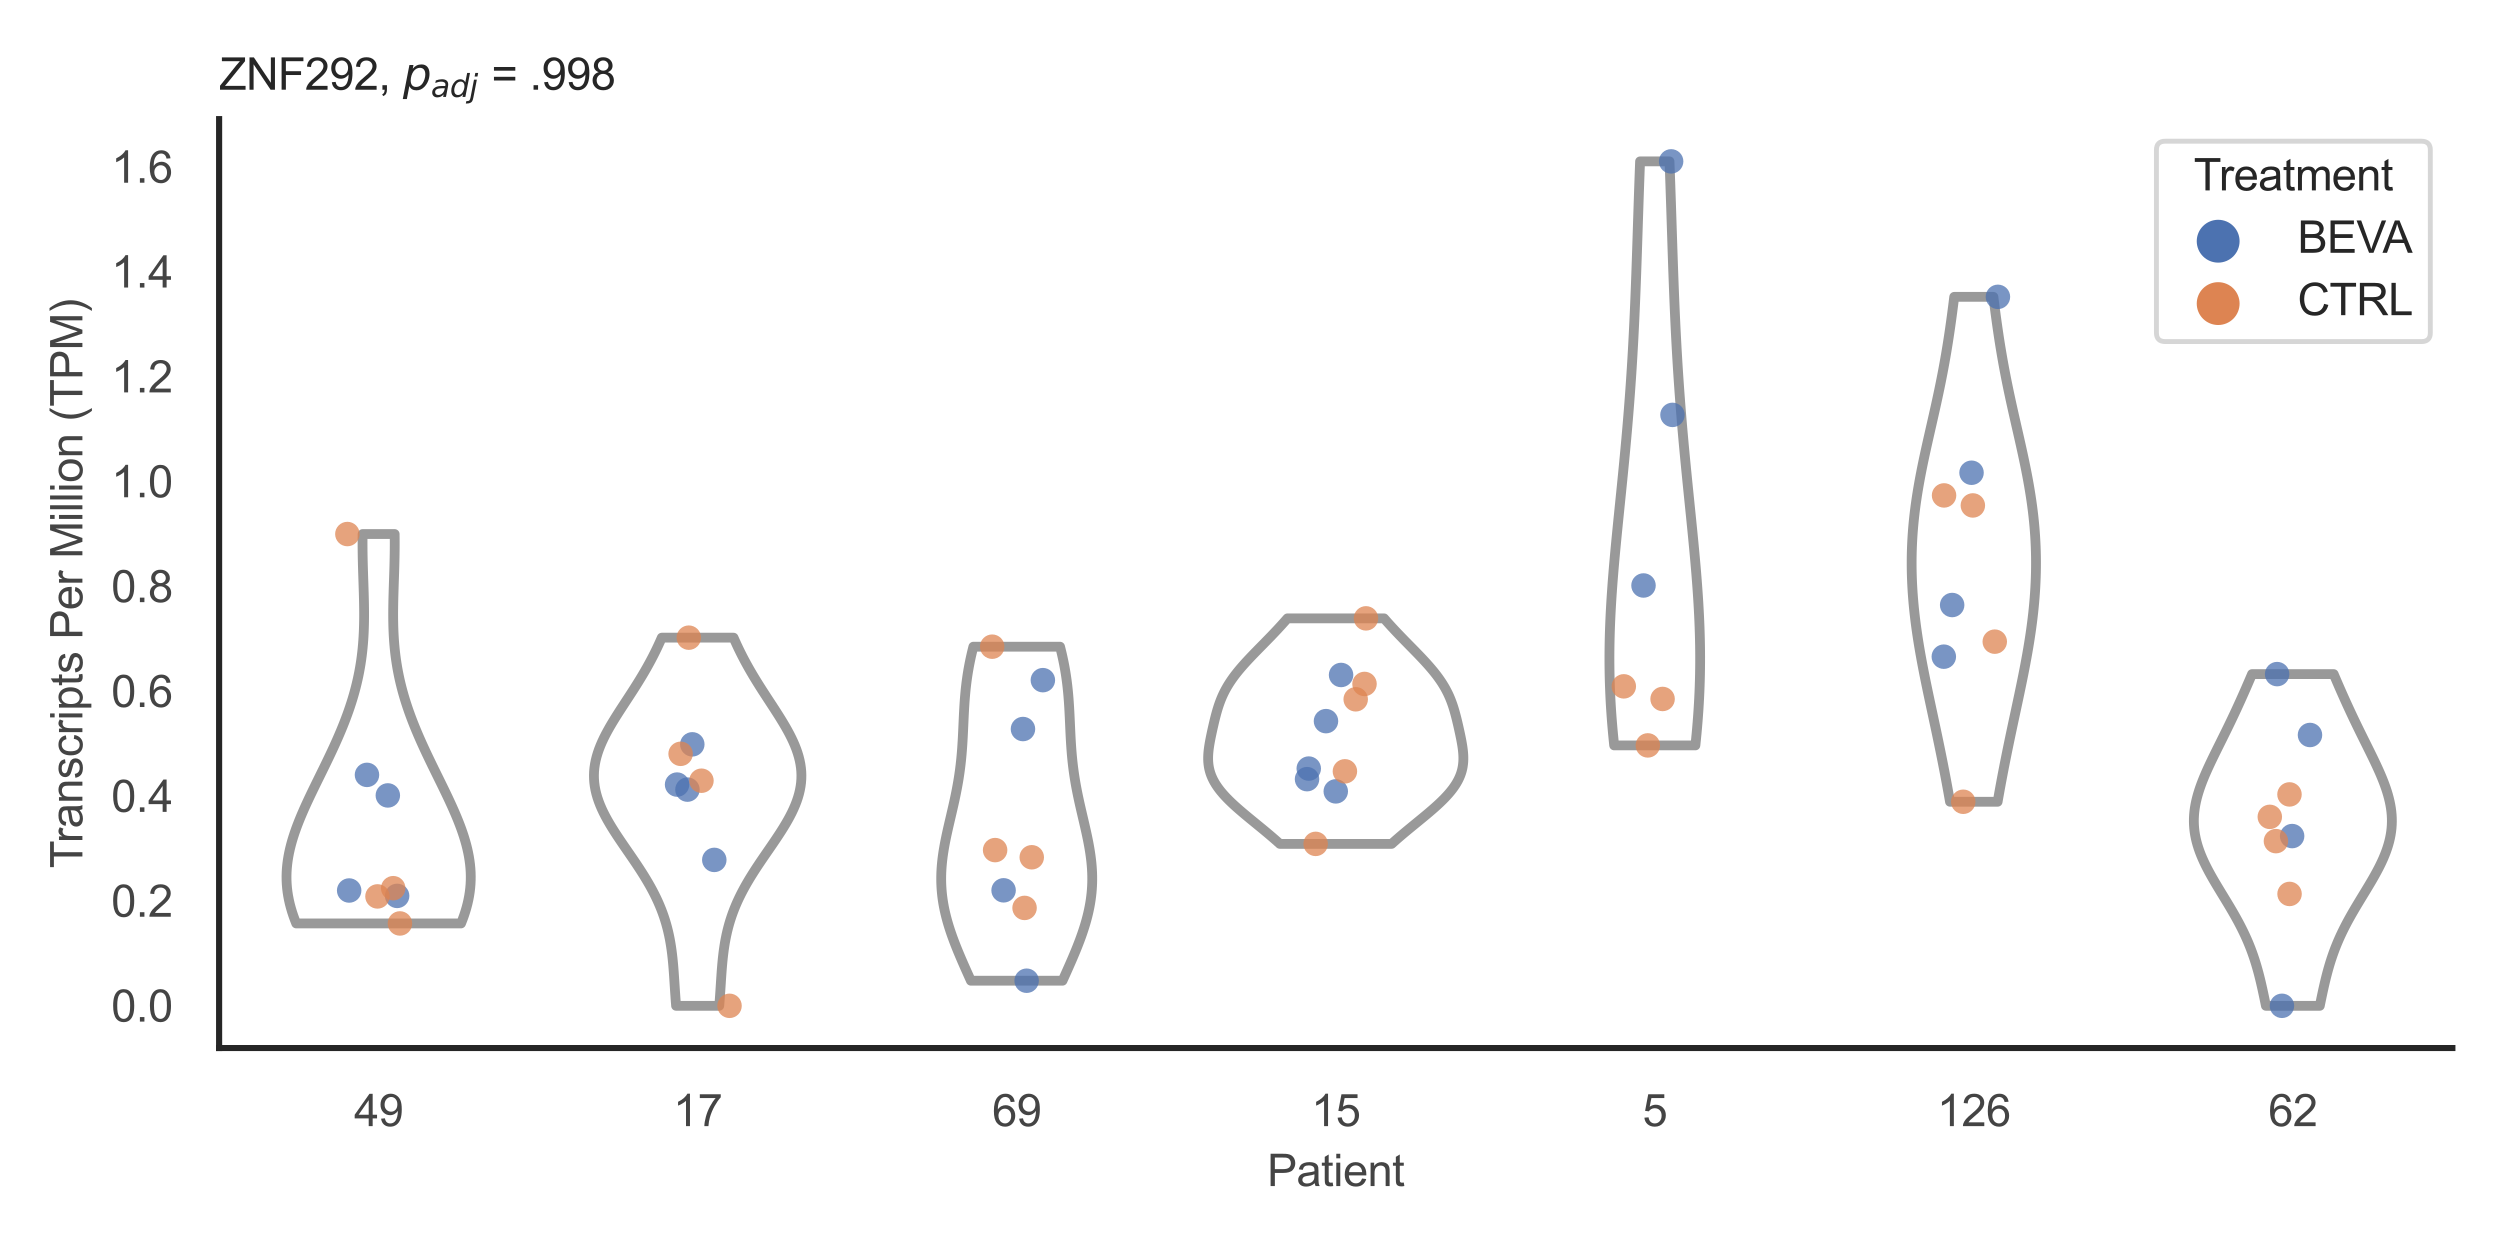 <?xml version="1.0" encoding="utf-8" standalone="no"?>
<!DOCTYPE svg PUBLIC "-//W3C//DTD SVG 1.1//EN"
  "http://www.w3.org/Graphics/SVG/1.1/DTD/svg11.dtd">
<svg xmlns:xlink="http://www.w3.org/1999/xlink" width="510.236pt" height="255.118pt" viewBox="0 0 510.236 255.118" xmlns="http://www.w3.org/2000/svg" version="1.1">
 <defs>
  <style type="text/css">*{stroke-linejoin: round; stroke-linecap: butt}</style>
 </defs>
 <g id="figure_1">
  <g id="patch_1">
   <path d="M 0 255.118 
L 510.236 255.118 
L 510.236 0 
L 0 0 
z
" style="fill: #ffffff"/>
  </g>
  <g id="axes_1">
   <g id="patch_2">
    <path d="M 44.72 213.898 
L 500.516 213.898 
L 500.516 24.32 
L 44.72 24.32 
z
" style="fill: #ffffff"/>
   </g>
   <g id="matplotlib.axis_1">
    <g id="xtick_1">
     <g id="text_1">
      <!-- 49 -->
      <g style="fill: #444444" transform="translate(72.272 229.84)scale(0.09 -0.09)">
       <defs>
        <path id="ArialMT-34" d="M 2069 0 
L 2069 1097 
L 81 1097 
L 81 1613 
L 2172 4581 
L 2631 4581 
L 2631 1613 
L 3250 1613 
L 3250 1097 
L 2631 1097 
L 2631 0 
L 2069 0 
z
M 2069 1613 
L 2069 3678 
L 634 1613 
L 2069 1613 
z
" transform="scale(0.016)"/>
        <path id="ArialMT-39" d="M 350 1059 
L 891 1109 
Q 959 728 1153 556 
Q 1347 384 1650 384 
Q 1909 384 2104 503 
Q 2300 622 2425 820 
Q 2550 1019 2634 1356 
Q 2719 1694 2719 2044 
Q 2719 2081 2716 2156 
Q 2547 1888 2255 1720 
Q 1963 1553 1622 1553 
Q 1053 1553 659 1965 
Q 266 2378 266 3053 
Q 266 3750 677 4175 
Q 1088 4600 1706 4600 
Q 2153 4600 2523 4359 
Q 2894 4119 3086 3673 
Q 3278 3228 3278 2384 
Q 3278 1506 3087 986 
Q 2897 466 2520 194 
Q 2144 -78 1638 -78 
Q 1100 -78 759 220 
Q 419 519 350 1059 
z
M 2653 3081 
Q 2653 3566 2395 3850 
Q 2138 4134 1775 4134 
Q 1400 4134 1122 3828 
Q 844 3522 844 3034 
Q 844 2597 1108 2323 
Q 1372 2050 1759 2050 
Q 2150 2050 2401 2323 
Q 2653 2597 2653 3081 
z
" transform="scale(0.016)"/>
       </defs>
       <use xlink:href="#ArialMT-34"/>
       <use xlink:href="#ArialMT-39" x="55.615"/>
      </g>
     </g>
    </g>
    <g id="xtick_2">
     <g id="text_2">
      <!-- 17 -->
      <g style="fill: #444444" transform="translate(137.386 229.84)scale(0.09 -0.09)">
       <defs>
        <path id="ArialMT-31" d="M 2384 0 
L 1822 0 
L 1822 3584 
Q 1619 3391 1289 3197 
Q 959 3003 697 2906 
L 697 3450 
Q 1169 3672 1522 3987 
Q 1875 4303 2022 4600 
L 2384 4600 
L 2384 0 
z
" transform="scale(0.016)"/>
        <path id="ArialMT-37" d="M 303 3981 
L 303 4522 
L 3269 4522 
L 3269 4084 
Q 2831 3619 2401 2847 
Q 1972 2075 1738 1259 
Q 1569 684 1522 0 
L 944 0 
Q 953 541 1156 1306 
Q 1359 2072 1739 2783 
Q 2119 3494 2547 3981 
L 303 3981 
z
" transform="scale(0.016)"/>
       </defs>
       <use xlink:href="#ArialMT-31"/>
       <use xlink:href="#ArialMT-37" x="55.615"/>
      </g>
     </g>
    </g>
    <g id="xtick_3">
     <g id="text_3">
      <!-- 69 -->
      <g style="fill: #444444" transform="translate(202.5 229.84)scale(0.09 -0.09)">
       <defs>
        <path id="ArialMT-36" d="M 3184 3459 
L 2625 3416 
Q 2550 3747 2413 3897 
Q 2184 4138 1850 4138 
Q 1581 4138 1378 3988 
Q 1113 3794 959 3422 
Q 806 3050 800 2363 
Q 1003 2672 1297 2822 
Q 1591 2972 1913 2972 
Q 2475 2972 2870 2558 
Q 3266 2144 3266 1488 
Q 3266 1056 3080 686 
Q 2894 316 2569 119 
Q 2244 -78 1831 -78 
Q 1128 -78 684 439 
Q 241 956 241 2144 
Q 241 3472 731 4075 
Q 1159 4600 1884 4600 
Q 2425 4600 2770 4297 
Q 3116 3994 3184 3459 
z
M 888 1484 
Q 888 1194 1011 928 
Q 1134 663 1356 523 
Q 1578 384 1822 384 
Q 2178 384 2434 671 
Q 2691 959 2691 1453 
Q 2691 1928 2437 2201 
Q 2184 2475 1800 2475 
Q 1419 2475 1153 2201 
Q 888 1928 888 1484 
z
" transform="scale(0.016)"/>
       </defs>
       <use xlink:href="#ArialMT-36"/>
       <use xlink:href="#ArialMT-39" x="55.615"/>
      </g>
     </g>
    </g>
    <g id="xtick_4">
     <g id="text_4">
      <!-- 15 -->
      <g style="fill: #444444" transform="translate(267.613 229.84)scale(0.09 -0.09)">
       <defs>
        <path id="ArialMT-35" d="M 266 1200 
L 856 1250 
Q 922 819 1161 601 
Q 1400 384 1738 384 
Q 2144 384 2425 690 
Q 2706 997 2706 1503 
Q 2706 1984 2436 2262 
Q 2166 2541 1728 2541 
Q 1456 2541 1237 2417 
Q 1019 2294 894 2097 
L 366 2166 
L 809 4519 
L 3088 4519 
L 3088 3981 
L 1259 3981 
L 1013 2750 
Q 1425 3038 1878 3038 
Q 2478 3038 2890 2622 
Q 3303 2206 3303 1553 
Q 3303 931 2941 478 
Q 2500 -78 1738 -78 
Q 1113 -78 717 272 
Q 322 622 266 1200 
z
" transform="scale(0.016)"/>
       </defs>
       <use xlink:href="#ArialMT-31"/>
       <use xlink:href="#ArialMT-35" x="55.615"/>
      </g>
     </g>
    </g>
    <g id="xtick_5">
     <g id="text_5">
      <!-- 5 -->
      <g style="fill: #444444" transform="translate(335.229 229.84)scale(0.09 -0.09)">
       <use xlink:href="#ArialMT-35"/>
      </g>
     </g>
    </g>
    <g id="xtick_6">
     <g id="text_6">
      <!-- 126 -->
      <g style="fill: #444444" transform="translate(395.338 229.84)scale(0.09 -0.09)">
       <defs>
        <path id="ArialMT-32" d="M 3222 541 
L 3222 0 
L 194 0 
Q 188 203 259 391 
Q 375 700 629 1000 
Q 884 1300 1366 1694 
Q 2113 2306 2375 2664 
Q 2638 3022 2638 3341 
Q 2638 3675 2398 3904 
Q 2159 4134 1775 4134 
Q 1369 4134 1125 3890 
Q 881 3647 878 3216 
L 300 3275 
Q 359 3922 746 4261 
Q 1134 4600 1788 4600 
Q 2447 4600 2831 4234 
Q 3216 3869 3216 3328 
Q 3216 3053 3103 2787 
Q 2991 2522 2730 2228 
Q 2469 1934 1863 1422 
Q 1356 997 1212 845 
Q 1069 694 975 541 
L 3222 541 
z
" transform="scale(0.016)"/>
       </defs>
       <use xlink:href="#ArialMT-31"/>
       <use xlink:href="#ArialMT-32" x="55.615"/>
       <use xlink:href="#ArialMT-36" x="111.23"/>
      </g>
     </g>
    </g>
    <g id="xtick_7">
     <g id="text_7">
      <!-- 62 -->
      <g style="fill: #444444" transform="translate(462.955 229.84)scale(0.09 -0.09)">
       <use xlink:href="#ArialMT-36"/>
       <use xlink:href="#ArialMT-32" x="55.615"/>
      </g>
     </g>
    </g>
    <g id="text_8">
     <!-- Patient -->
     <g style="fill: #444444" transform="translate(258.609 242.071)scale(0.09 -0.09)">
      <defs>
       <path id="ArialMT-50" d="M 494 0 
L 494 4581 
L 2222 4581 
Q 2678 4581 2919 4538 
Q 3256 4481 3484 4323 
Q 3713 4166 3852 3881 
Q 3991 3597 3991 3256 
Q 3991 2672 3619 2267 
Q 3247 1863 2275 1863 
L 1100 1863 
L 1100 0 
L 494 0 
z
M 1100 2403 
L 2284 2403 
Q 2872 2403 3119 2622 
Q 3366 2841 3366 3238 
Q 3366 3525 3220 3729 
Q 3075 3934 2838 4000 
Q 2684 4041 2272 4041 
L 1100 4041 
L 1100 2403 
z
" transform="scale(0.016)"/>
       <path id="ArialMT-61" d="M 2588 409 
Q 2275 144 1986 34 
Q 1697 -75 1366 -75 
Q 819 -75 525 192 
Q 231 459 231 875 
Q 231 1119 342 1320 
Q 453 1522 633 1644 
Q 813 1766 1038 1828 
Q 1203 1872 1538 1913 
Q 2219 1994 2541 2106 
Q 2544 2222 2544 2253 
Q 2544 2597 2384 2738 
Q 2169 2928 1744 2928 
Q 1347 2928 1158 2789 
Q 969 2650 878 2297 
L 328 2372 
Q 403 2725 575 2942 
Q 747 3159 1072 3276 
Q 1397 3394 1825 3394 
Q 2250 3394 2515 3294 
Q 2781 3194 2906 3042 
Q 3031 2891 3081 2659 
Q 3109 2516 3109 2141 
L 3109 1391 
Q 3109 606 3145 398 
Q 3181 191 3288 0 
L 2700 0 
Q 2613 175 2588 409 
z
M 2541 1666 
Q 2234 1541 1622 1453 
Q 1275 1403 1131 1340 
Q 988 1278 909 1158 
Q 831 1038 831 891 
Q 831 666 1001 516 
Q 1172 366 1500 366 
Q 1825 366 2078 508 
Q 2331 650 2450 897 
Q 2541 1088 2541 1459 
L 2541 1666 
z
" transform="scale(0.016)"/>
       <path id="ArialMT-74" d="M 1650 503 
L 1731 6 
Q 1494 -44 1306 -44 
Q 1000 -44 831 53 
Q 663 150 594 308 
Q 525 466 525 972 
L 525 2881 
L 113 2881 
L 113 3319 
L 525 3319 
L 525 4141 
L 1084 4478 
L 1084 3319 
L 1650 3319 
L 1650 2881 
L 1084 2881 
L 1084 941 
Q 1084 700 1114 631 
Q 1144 563 1211 522 
Q 1278 481 1403 481 
Q 1497 481 1650 503 
z
" transform="scale(0.016)"/>
       <path id="ArialMT-69" d="M 425 3934 
L 425 4581 
L 988 4581 
L 988 3934 
L 425 3934 
z
M 425 0 
L 425 3319 
L 988 3319 
L 988 0 
L 425 0 
z
" transform="scale(0.016)"/>
       <path id="ArialMT-65" d="M 2694 1069 
L 3275 997 
Q 3138 488 2766 206 
Q 2394 -75 1816 -75 
Q 1088 -75 661 373 
Q 234 822 234 1631 
Q 234 2469 665 2931 
Q 1097 3394 1784 3394 
Q 2450 3394 2872 2941 
Q 3294 2488 3294 1666 
Q 3294 1616 3291 1516 
L 816 1516 
Q 847 969 1125 678 
Q 1403 388 1819 388 
Q 2128 388 2347 550 
Q 2566 713 2694 1069 
z
M 847 1978 
L 2700 1978 
Q 2663 2397 2488 2606 
Q 2219 2931 1791 2931 
Q 1403 2931 1139 2672 
Q 875 2413 847 1978 
z
" transform="scale(0.016)"/>
       <path id="ArialMT-6e" d="M 422 0 
L 422 3319 
L 928 3319 
L 928 2847 
Q 1294 3394 1984 3394 
Q 2284 3394 2536 3286 
Q 2788 3178 2913 3003 
Q 3038 2828 3088 2588 
Q 3119 2431 3119 2041 
L 3119 0 
L 2556 0 
L 2556 2019 
Q 2556 2363 2490 2533 
Q 2425 2703 2258 2804 
Q 2091 2906 1866 2906 
Q 1506 2906 1245 2678 
Q 984 2450 984 1813 
L 984 0 
L 422 0 
z
" transform="scale(0.016)"/>
      </defs>
      <use xlink:href="#ArialMT-50"/>
      <use xlink:href="#ArialMT-61" x="66.699"/>
      <use xlink:href="#ArialMT-74" x="122.314"/>
      <use xlink:href="#ArialMT-69" x="150.098"/>
      <use xlink:href="#ArialMT-65" x="172.314"/>
      <use xlink:href="#ArialMT-6e" x="227.93"/>
      <use xlink:href="#ArialMT-74" x="283.545"/>
     </g>
    </g>
   </g>
   <g id="matplotlib.axis_2">
    <g id="ytick_1">
     <g id="text_9">
      <!-- 0.0 -->
      <g style="fill: #444444" transform="translate(22.71 208.502)scale(0.09 -0.09)">
       <defs>
        <path id="ArialMT-30" d="M 266 2259 
Q 266 3072 433 3567 
Q 600 4063 929 4331 
Q 1259 4600 1759 4600 
Q 2128 4600 2406 4451 
Q 2684 4303 2865 4023 
Q 3047 3744 3150 3342 
Q 3253 2941 3253 2259 
Q 3253 1453 3087 958 
Q 2922 463 2592 192 
Q 2263 -78 1759 -78 
Q 1097 -78 719 397 
Q 266 969 266 2259 
z
M 844 2259 
Q 844 1131 1108 757 
Q 1372 384 1759 384 
Q 2147 384 2411 759 
Q 2675 1134 2675 2259 
Q 2675 3391 2411 3762 
Q 2147 4134 1753 4134 
Q 1366 4134 1134 3806 
Q 844 3388 844 2259 
z
" transform="scale(0.016)"/>
        <path id="ArialMT-2e" d="M 581 0 
L 581 641 
L 1222 641 
L 1222 0 
L 581 0 
z
" transform="scale(0.016)"/>
       </defs>
       <use xlink:href="#ArialMT-30"/>
       <use xlink:href="#ArialMT-2e" x="55.615"/>
       <use xlink:href="#ArialMT-30" x="83.398"/>
      </g>
     </g>
    </g>
    <g id="ytick_2">
     <g id="text_10">
      <!-- 0.2 -->
      <g style="fill: #444444" transform="translate(22.71 187.1)scale(0.09 -0.09)">
       <use xlink:href="#ArialMT-30"/>
       <use xlink:href="#ArialMT-2e" x="55.615"/>
       <use xlink:href="#ArialMT-32" x="83.398"/>
      </g>
     </g>
    </g>
    <g id="ytick_3">
     <g id="text_11">
      <!-- 0.4 -->
      <g style="fill: #444444" transform="translate(22.71 165.699)scale(0.09 -0.09)">
       <use xlink:href="#ArialMT-30"/>
       <use xlink:href="#ArialMT-2e" x="55.615"/>
       <use xlink:href="#ArialMT-34" x="83.398"/>
      </g>
     </g>
    </g>
    <g id="ytick_4">
     <g id="text_12">
      <!-- 0.6 -->
      <g style="fill: #444444" transform="translate(22.71 144.297)scale(0.09 -0.09)">
       <use xlink:href="#ArialMT-30"/>
       <use xlink:href="#ArialMT-2e" x="55.615"/>
       <use xlink:href="#ArialMT-36" x="83.398"/>
      </g>
     </g>
    </g>
    <g id="ytick_5">
     <g id="text_13">
      <!-- 0.8 -->
      <g style="fill: #444444" transform="translate(22.71 122.896)scale(0.09 -0.09)">
       <defs>
        <path id="ArialMT-38" d="M 1131 2484 
Q 781 2613 612 2850 
Q 444 3088 444 3419 
Q 444 3919 803 4259 
Q 1163 4600 1759 4600 
Q 2359 4600 2725 4251 
Q 3091 3903 3091 3403 
Q 3091 3084 2923 2848 
Q 2756 2613 2416 2484 
Q 2838 2347 3058 2040 
Q 3278 1734 3278 1309 
Q 3278 722 2862 322 
Q 2447 -78 1769 -78 
Q 1091 -78 675 323 
Q 259 725 259 1325 
Q 259 1772 486 2073 
Q 713 2375 1131 2484 
z
M 1019 3438 
Q 1019 3113 1228 2906 
Q 1438 2700 1772 2700 
Q 2097 2700 2305 2904 
Q 2513 3109 2513 3406 
Q 2513 3716 2298 3927 
Q 2084 4138 1766 4138 
Q 1444 4138 1231 3931 
Q 1019 3725 1019 3438 
z
M 838 1322 
Q 838 1081 952 856 
Q 1066 631 1291 507 
Q 1516 384 1775 384 
Q 2178 384 2440 643 
Q 2703 903 2703 1303 
Q 2703 1709 2433 1975 
Q 2163 2241 1756 2241 
Q 1359 2241 1098 1978 
Q 838 1716 838 1322 
z
" transform="scale(0.016)"/>
       </defs>
       <use xlink:href="#ArialMT-30"/>
       <use xlink:href="#ArialMT-2e" x="55.615"/>
       <use xlink:href="#ArialMT-38" x="83.398"/>
      </g>
     </g>
    </g>
    <g id="ytick_6">
     <g id="text_14">
      <!-- 1.0 -->
      <g style="fill: #444444" transform="translate(22.71 101.494)scale(0.09 -0.09)">
       <use xlink:href="#ArialMT-31"/>
       <use xlink:href="#ArialMT-2e" x="55.615"/>
       <use xlink:href="#ArialMT-30" x="83.398"/>
      </g>
     </g>
    </g>
    <g id="ytick_7">
     <g id="text_15">
      <!-- 1.2 -->
      <g style="fill: #444444" transform="translate(22.71 80.093)scale(0.09 -0.09)">
       <use xlink:href="#ArialMT-31"/>
       <use xlink:href="#ArialMT-2e" x="55.615"/>
       <use xlink:href="#ArialMT-32" x="83.398"/>
      </g>
     </g>
    </g>
    <g id="ytick_8">
     <g id="text_16">
      <!-- 1.4 -->
      <g style="fill: #444444" transform="translate(22.71 58.691)scale(0.09 -0.09)">
       <use xlink:href="#ArialMT-31"/>
       <use xlink:href="#ArialMT-2e" x="55.615"/>
       <use xlink:href="#ArialMT-34" x="83.398"/>
      </g>
     </g>
    </g>
    <g id="ytick_9">
     <g id="text_17">
      <!-- 1.6 -->
      <g style="fill: #444444" transform="translate(22.71 37.29)scale(0.09 -0.09)">
       <use xlink:href="#ArialMT-31"/>
       <use xlink:href="#ArialMT-2e" x="55.615"/>
       <use xlink:href="#ArialMT-36" x="83.398"/>
      </g>
     </g>
    </g>
    <g id="text_18">
     <!-- Transcripts Per Million (TPM) -->
     <g style="fill: #444444" transform="translate(16.816 177.194)rotate(-90)scale(0.09 -0.09)">
      <defs>
       <path id="ArialMT-54" d="M 1659 0 
L 1659 4041 
L 150 4041 
L 150 4581 
L 3781 4581 
L 3781 4041 
L 2266 4041 
L 2266 0 
L 1659 0 
z
" transform="scale(0.016)"/>
       <path id="ArialMT-72" d="M 416 0 
L 416 3319 
L 922 3319 
L 922 2816 
Q 1116 3169 1280 3281 
Q 1444 3394 1641 3394 
Q 1925 3394 2219 3213 
L 2025 2691 
Q 1819 2813 1613 2813 
Q 1428 2813 1281 2702 
Q 1134 2591 1072 2394 
Q 978 2094 978 1738 
L 978 0 
L 416 0 
z
" transform="scale(0.016)"/>
       <path id="ArialMT-73" d="M 197 991 
L 753 1078 
Q 800 744 1014 566 
Q 1228 388 1613 388 
Q 2000 388 2187 545 
Q 2375 703 2375 916 
Q 2375 1106 2209 1216 
Q 2094 1291 1634 1406 
Q 1016 1563 777 1677 
Q 538 1791 414 1992 
Q 291 2194 291 2438 
Q 291 2659 392 2848 
Q 494 3038 669 3163 
Q 800 3259 1026 3326 
Q 1253 3394 1513 3394 
Q 1903 3394 2198 3281 
Q 2494 3169 2634 2976 
Q 2775 2784 2828 2463 
L 2278 2388 
Q 2241 2644 2061 2787 
Q 1881 2931 1553 2931 
Q 1166 2931 1000 2803 
Q 834 2675 834 2503 
Q 834 2394 903 2306 
Q 972 2216 1119 2156 
Q 1203 2125 1616 2013 
Q 2213 1853 2448 1751 
Q 2684 1650 2818 1456 
Q 2953 1263 2953 975 
Q 2953 694 2789 445 
Q 2625 197 2315 61 
Q 2006 -75 1616 -75 
Q 969 -75 630 194 
Q 291 463 197 991 
z
" transform="scale(0.016)"/>
       <path id="ArialMT-63" d="M 2588 1216 
L 3141 1144 
Q 3050 572 2676 248 
Q 2303 -75 1759 -75 
Q 1078 -75 664 370 
Q 250 816 250 1647 
Q 250 2184 428 2587 
Q 606 2991 970 3192 
Q 1334 3394 1763 3394 
Q 2303 3394 2647 3120 
Q 2991 2847 3088 2344 
L 2541 2259 
Q 2463 2594 2264 2762 
Q 2066 2931 1784 2931 
Q 1359 2931 1093 2626 
Q 828 2322 828 1663 
Q 828 994 1084 691 
Q 1341 388 1753 388 
Q 2084 388 2306 591 
Q 2528 794 2588 1216 
z
" transform="scale(0.016)"/>
       <path id="ArialMT-70" d="M 422 -1272 
L 422 3319 
L 934 3319 
L 934 2888 
Q 1116 3141 1344 3267 
Q 1572 3394 1897 3394 
Q 2322 3394 2647 3175 
Q 2972 2956 3137 2557 
Q 3303 2159 3303 1684 
Q 3303 1175 3120 767 
Q 2938 359 2589 142 
Q 2241 -75 1856 -75 
Q 1575 -75 1351 44 
Q 1128 163 984 344 
L 984 -1272 
L 422 -1272 
z
M 931 1641 
Q 931 1000 1190 694 
Q 1450 388 1819 388 
Q 2194 388 2461 705 
Q 2728 1022 2728 1688 
Q 2728 2322 2467 2637 
Q 2206 2953 1844 2953 
Q 1484 2953 1207 2617 
Q 931 2281 931 1641 
z
" transform="scale(0.016)"/>
       <path id="ArialMT-20" transform="scale(0.016)"/>
       <path id="ArialMT-4d" d="M 475 0 
L 475 4581 
L 1388 4581 
L 2472 1338 
Q 2622 884 2691 659 
Q 2769 909 2934 1394 
L 4031 4581 
L 4847 4581 
L 4847 0 
L 4263 0 
L 4263 3834 
L 2931 0 
L 2384 0 
L 1059 3900 
L 1059 0 
L 475 0 
z
" transform="scale(0.016)"/>
       <path id="ArialMT-6c" d="M 409 0 
L 409 4581 
L 972 4581 
L 972 0 
L 409 0 
z
" transform="scale(0.016)"/>
       <path id="ArialMT-6f" d="M 213 1659 
Q 213 2581 725 3025 
Q 1153 3394 1769 3394 
Q 2453 3394 2887 2945 
Q 3322 2497 3322 1706 
Q 3322 1066 3130 698 
Q 2938 331 2570 128 
Q 2203 -75 1769 -75 
Q 1072 -75 642 372 
Q 213 819 213 1659 
z
M 791 1659 
Q 791 1022 1069 705 
Q 1347 388 1769 388 
Q 2188 388 2466 706 
Q 2744 1025 2744 1678 
Q 2744 2294 2464 2611 
Q 2184 2928 1769 2928 
Q 1347 2928 1069 2612 
Q 791 2297 791 1659 
z
" transform="scale(0.016)"/>
       <path id="ArialMT-28" d="M 1497 -1347 
Q 1031 -759 709 28 
Q 388 816 388 1659 
Q 388 2403 628 3084 
Q 909 3875 1497 4659 
L 1900 4659 
Q 1522 4009 1400 3731 
Q 1209 3300 1100 2831 
Q 966 2247 966 1656 
Q 966 153 1900 -1347 
L 1497 -1347 
z
" transform="scale(0.016)"/>
       <path id="ArialMT-29" d="M 791 -1347 
L 388 -1347 
Q 1322 153 1322 1656 
Q 1322 2244 1188 2822 
Q 1081 3291 891 3722 
Q 769 4003 388 4659 
L 791 4659 
Q 1378 3875 1659 3084 
Q 1900 2403 1900 1659 
Q 1900 816 1576 28 
Q 1253 -759 791 -1347 
z
" transform="scale(0.016)"/>
      </defs>
      <use xlink:href="#ArialMT-54"/>
      <use xlink:href="#ArialMT-72" x="57.334"/>
      <use xlink:href="#ArialMT-61" x="90.635"/>
      <use xlink:href="#ArialMT-6e" x="146.25"/>
      <use xlink:href="#ArialMT-73" x="201.865"/>
      <use xlink:href="#ArialMT-63" x="251.865"/>
      <use xlink:href="#ArialMT-72" x="301.865"/>
      <use xlink:href="#ArialMT-69" x="335.166"/>
      <use xlink:href="#ArialMT-70" x="357.383"/>
      <use xlink:href="#ArialMT-74" x="412.998"/>
      <use xlink:href="#ArialMT-73" x="440.781"/>
      <use xlink:href="#ArialMT-20" x="490.781"/>
      <use xlink:href="#ArialMT-50" x="518.564"/>
      <use xlink:href="#ArialMT-65" x="585.264"/>
      <use xlink:href="#ArialMT-72" x="640.879"/>
      <use xlink:href="#ArialMT-20" x="674.18"/>
      <use xlink:href="#ArialMT-4d" x="701.963"/>
      <use xlink:href="#ArialMT-69" x="785.264"/>
      <use xlink:href="#ArialMT-6c" x="807.48"/>
      <use xlink:href="#ArialMT-6c" x="829.697"/>
      <use xlink:href="#ArialMT-69" x="851.914"/>
      <use xlink:href="#ArialMT-6f" x="874.131"/>
      <use xlink:href="#ArialMT-6e" x="929.746"/>
      <use xlink:href="#ArialMT-20" x="985.361"/>
      <use xlink:href="#ArialMT-28" x="1013.145"/>
      <use xlink:href="#ArialMT-54" x="1046.445"/>
      <use xlink:href="#ArialMT-50" x="1107.529"/>
      <use xlink:href="#ArialMT-4d" x="1174.229"/>
      <use xlink:href="#ArialMT-29" x="1257.529"/>
     </g>
    </g>
   </g>
   <g id="PolyCollection_1">
    <defs>
     <path id="m935f23ce6b" d="M 94.094 -66.647 
L 60.459 -66.647 
L 60.145 -67.45 
L 59.855 -68.253 
L 59.59 -69.055 
L 59.353 -69.858 
L 59.142 -70.661 
L 58.96 -71.464 
L 58.806 -72.266 
L 58.681 -73.069 
L 58.585 -73.872 
L 58.519 -74.675 
L 58.482 -75.478 
L 58.474 -76.28 
L 58.495 -77.083 
L 58.544 -77.886 
L 58.621 -78.689 
L 58.724 -79.492 
L 58.854 -80.294 
L 59.008 -81.097 
L 59.187 -81.9 
L 59.388 -82.703 
L 59.611 -83.506 
L 59.855 -84.308 
L 60.118 -85.111 
L 60.399 -85.914 
L 60.696 -86.717 
L 61.009 -87.519 
L 61.336 -88.322 
L 61.675 -89.125 
L 62.025 -89.928 
L 62.386 -90.731 
L 62.755 -91.533 
L 63.131 -92.336 
L 63.513 -93.139 
L 63.9 -93.942 
L 64.291 -94.745 
L 64.684 -95.547 
L 65.079 -96.35 
L 65.474 -97.153 
L 65.868 -97.956 
L 66.261 -98.758 
L 66.651 -99.561 
L 67.038 -100.364 
L 67.42 -101.167 
L 67.798 -101.97 
L 68.169 -102.772 
L 68.533 -103.575 
L 68.89 -104.378 
L 69.239 -105.181 
L 69.579 -105.984 
L 69.91 -106.786 
L 70.231 -107.589 
L 70.541 -108.392 
L 70.841 -109.195 
L 71.129 -109.997 
L 71.405 -110.8 
L 71.669 -111.603 
L 71.921 -112.406 
L 72.16 -113.209 
L 72.386 -114.011 
L 72.599 -114.814 
L 72.799 -115.617 
L 72.985 -116.42 
L 73.159 -117.223 
L 73.319 -118.025 
L 73.465 -118.828 
L 73.599 -119.631 
L 73.72 -120.434 
L 73.828 -121.236 
L 73.924 -122.039 
L 74.009 -122.842 
L 74.081 -123.645 
L 74.143 -124.448 
L 74.194 -125.25 
L 74.235 -126.053 
L 74.266 -126.856 
L 74.289 -127.659 
L 74.304 -128.462 
L 74.311 -129.264 
L 74.312 -130.067 
L 74.306 -130.87 
L 74.295 -131.673 
L 74.28 -132.475 
L 74.261 -133.278 
L 74.239 -134.081 
L 74.214 -134.884 
L 74.188 -135.687 
L 74.162 -136.489 
L 74.135 -137.292 
L 74.109 -138.095 
L 74.084 -138.898 
L 74.061 -139.701 
L 74.041 -140.503 
L 74.023 -141.306 
L 74.009 -142.109 
L 74 -142.912 
L 73.994 -143.714 
L 73.993 -144.517 
L 73.997 -145.32 
L 74.006 -146.123 
L 80.548 -146.123 
L 80.548 -146.123 
L 80.557 -145.32 
L 80.561 -144.517 
L 80.56 -143.714 
L 80.554 -142.912 
L 80.544 -142.109 
L 80.53 -141.306 
L 80.513 -140.503 
L 80.493 -139.701 
L 80.47 -138.898 
L 80.445 -138.095 
L 80.419 -137.292 
L 80.392 -136.489 
L 80.365 -135.687 
L 80.34 -134.884 
L 80.315 -134.081 
L 80.293 -133.278 
L 80.274 -132.475 
L 80.259 -131.673 
L 80.248 -130.87 
L 80.242 -130.067 
L 80.243 -129.264 
L 80.25 -128.462 
L 80.265 -127.659 
L 80.287 -126.856 
L 80.319 -126.053 
L 80.36 -125.25 
L 80.411 -124.448 
L 80.473 -123.645 
L 80.545 -122.842 
L 80.629 -122.039 
L 80.725 -121.236 
L 80.834 -120.434 
L 80.955 -119.631 
L 81.088 -118.828 
L 81.235 -118.025 
L 81.395 -117.223 
L 81.568 -116.42 
L 81.755 -115.617 
L 81.955 -114.814 
L 82.168 -114.011 
L 82.394 -113.209 
L 82.633 -112.406 
L 82.885 -111.603 
L 83.149 -110.8 
L 83.425 -109.997 
L 83.713 -109.195 
L 84.013 -108.392 
L 84.323 -107.589 
L 84.644 -106.786 
L 84.975 -105.984 
L 85.315 -105.181 
L 85.664 -104.378 
L 86.021 -103.575 
L 86.385 -102.772 
L 86.756 -101.97 
L 87.133 -101.167 
L 87.516 -100.364 
L 87.902 -99.561 
L 88.292 -98.758 
L 88.685 -97.956 
L 89.08 -97.153 
L 89.475 -96.35 
L 89.87 -95.547 
L 90.263 -94.745 
L 90.654 -93.942 
L 91.041 -93.139 
L 91.423 -92.336 
L 91.799 -91.533 
L 92.168 -90.731 
L 92.528 -89.928 
L 92.879 -89.125 
L 93.218 -88.322 
L 93.545 -87.519 
L 93.857 -86.717 
L 94.155 -85.914 
L 94.436 -85.111 
L 94.699 -84.308 
L 94.942 -83.506 
L 95.166 -82.703 
L 95.367 -81.9 
L 95.545 -81.097 
L 95.7 -80.294 
L 95.829 -79.492 
L 95.933 -78.689 
L 96.009 -77.886 
L 96.059 -77.083 
L 96.079 -76.28 
L 96.071 -75.478 
L 96.035 -74.675 
L 95.968 -73.872 
L 95.873 -73.069 
L 95.748 -72.266 
L 95.594 -71.464 
L 95.412 -70.661 
L 95.201 -69.858 
L 94.963 -69.055 
L 94.699 -68.253 
L 94.409 -67.45 
L 94.094 -66.647 
z
" style="stroke: #999999; stroke-width: 2"/>
    </defs>
    <g clip-path="url(#p477cbd1dc4)">
     <use xlink:href="#m935f23ce6b" x="0" y="255.118" style="fill: #ffffff; stroke: #999999; stroke-width: 2"/>
    </g>
   </g>
   <g id="PolyCollection_2">
    <defs>
     <path id="me3ba384653" d="M 146.794 -49.837 
L 137.987 -49.837 
L 137.926 -50.596 
L 137.869 -51.355 
L 137.816 -52.114 
L 137.764 -52.873 
L 137.715 -53.632 
L 137.666 -54.391 
L 137.617 -55.15 
L 137.566 -55.909 
L 137.513 -56.668 
L 137.456 -57.427 
L 137.393 -58.186 
L 137.323 -58.945 
L 137.245 -59.704 
L 137.158 -60.463 
L 137.06 -61.222 
L 136.95 -61.981 
L 136.827 -62.739 
L 136.689 -63.498 
L 136.535 -64.257 
L 136.364 -65.016 
L 136.175 -65.775 
L 135.967 -66.534 
L 135.74 -67.293 
L 135.492 -68.052 
L 135.224 -68.811 
L 134.935 -69.57 
L 134.625 -70.329 
L 134.294 -71.088 
L 133.942 -71.847 
L 133.569 -72.606 
L 133.176 -73.365 
L 132.764 -74.124 
L 132.333 -74.883 
L 131.885 -75.642 
L 131.422 -76.401 
L 130.943 -77.16 
L 130.452 -77.919 
L 129.951 -78.678 
L 129.44 -79.437 
L 128.923 -80.196 
L 128.401 -80.954 
L 127.878 -81.713 
L 127.355 -82.472 
L 126.837 -83.231 
L 126.324 -83.99 
L 125.821 -84.749 
L 125.33 -85.508 
L 124.855 -86.267 
L 124.397 -87.026 
L 123.96 -87.785 
L 123.547 -88.544 
L 123.161 -89.303 
L 122.803 -90.062 
L 122.477 -90.821 
L 122.185 -91.58 
L 121.928 -92.339 
L 121.709 -93.098 
L 121.528 -93.857 
L 121.388 -94.616 
L 121.29 -95.375 
L 121.233 -96.134 
L 121.218 -96.893 
L 121.245 -97.652 
L 121.315 -98.411 
L 121.425 -99.169 
L 121.576 -99.928 
L 121.766 -100.687 
L 121.993 -101.446 
L 122.256 -102.205 
L 122.552 -102.964 
L 122.88 -103.723 
L 123.237 -104.482 
L 123.62 -105.241 
L 124.027 -106 
L 124.454 -106.759 
L 124.9 -107.518 
L 125.361 -108.277 
L 125.834 -109.036 
L 126.317 -109.795 
L 126.807 -110.554 
L 127.302 -111.313 
L 127.798 -112.072 
L 128.294 -112.831 
L 128.788 -113.59 
L 129.277 -114.349 
L 129.76 -115.108 
L 130.236 -115.867 
L 130.702 -116.626 
L 131.159 -117.384 
L 131.604 -118.143 
L 132.039 -118.902 
L 132.46 -119.661 
L 132.87 -120.42 
L 133.267 -121.179 
L 133.651 -121.938 
L 134.022 -122.697 
L 134.381 -123.456 
L 134.728 -124.215 
L 135.063 -124.974 
L 149.718 -124.974 
L 149.718 -124.974 
L 150.053 -124.215 
L 150.4 -123.456 
L 150.759 -122.697 
L 151.131 -121.938 
L 151.515 -121.179 
L 151.911 -120.42 
L 152.321 -119.661 
L 152.743 -118.902 
L 153.177 -118.143 
L 153.622 -117.384 
L 154.079 -116.626 
L 154.546 -115.867 
L 155.021 -115.108 
L 155.504 -114.349 
L 155.993 -113.59 
L 156.487 -112.831 
L 156.983 -112.072 
L 157.479 -111.313 
L 157.974 -110.554 
L 158.464 -109.795 
L 158.947 -109.036 
L 159.42 -108.277 
L 159.881 -107.518 
L 160.327 -106.759 
L 160.755 -106 
L 161.162 -105.241 
L 161.545 -104.482 
L 161.901 -103.723 
L 162.229 -102.964 
L 162.526 -102.205 
L 162.788 -101.446 
L 163.016 -100.687 
L 163.205 -99.928 
L 163.356 -99.169 
L 163.466 -98.411 
L 163.536 -97.652 
L 163.563 -96.893 
L 163.548 -96.134 
L 163.492 -95.375 
L 163.393 -94.616 
L 163.253 -93.857 
L 163.073 -93.098 
L 162.853 -92.339 
L 162.597 -91.58 
L 162.304 -90.821 
L 161.978 -90.062 
L 161.621 -89.303 
L 161.234 -88.544 
L 160.821 -87.785 
L 160.384 -87.026 
L 159.927 -86.267 
L 159.451 -85.508 
L 158.96 -84.749 
L 158.457 -83.99 
L 157.945 -83.231 
L 157.426 -82.472 
L 156.903 -81.713 
L 156.38 -80.954 
L 155.859 -80.196 
L 155.341 -79.437 
L 154.831 -78.678 
L 154.329 -77.919 
L 153.838 -77.16 
L 153.36 -76.401 
L 152.896 -75.642 
L 152.448 -74.883 
L 152.018 -74.124 
L 151.605 -73.365 
L 151.212 -72.606 
L 150.84 -71.847 
L 150.487 -71.088 
L 150.156 -70.329 
L 149.846 -69.57 
L 149.557 -68.811 
L 149.289 -68.052 
L 149.042 -67.293 
L 148.814 -66.534 
L 148.607 -65.775 
L 148.418 -65.016 
L 148.247 -64.257 
L 148.093 -63.498 
L 147.954 -62.739 
L 147.831 -61.981 
L 147.721 -61.222 
L 147.623 -60.463 
L 147.536 -59.704 
L 147.458 -58.945 
L 147.389 -58.186 
L 147.326 -57.427 
L 147.268 -56.668 
L 147.215 -55.909 
L 147.164 -55.15 
L 147.115 -54.391 
L 147.066 -53.632 
L 147.017 -52.873 
L 146.966 -52.114 
L 146.912 -51.355 
L 146.855 -50.596 
L 146.794 -49.837 
z
" style="stroke: #999999; stroke-width: 2"/>
    </defs>
    <g clip-path="url(#p477cbd1dc4)">
     <use xlink:href="#me3ba384653" x="0" y="255.118" style="fill: #ffffff; stroke: #999999; stroke-width: 2"/>
    </g>
   </g>
   <g id="PolyCollection_3">
    <defs>
     <path id="m6c5d6b16ae" d="M 216.854 -54.958 
L 198.155 -54.958 
L 197.844 -55.646 
L 197.534 -56.335 
L 197.225 -57.024 
L 196.918 -57.712 
L 196.614 -58.401 
L 196.314 -59.09 
L 196.018 -59.778 
L 195.727 -60.467 
L 195.442 -61.155 
L 195.163 -61.844 
L 194.893 -62.533 
L 194.63 -63.221 
L 194.377 -63.91 
L 194.134 -64.599 
L 193.902 -65.287 
L 193.681 -65.976 
L 193.472 -66.665 
L 193.276 -67.353 
L 193.093 -68.042 
L 192.925 -68.73 
L 192.771 -69.419 
L 192.632 -70.108 
L 192.508 -70.796 
L 192.401 -71.485 
L 192.309 -72.174 
L 192.233 -72.862 
L 192.173 -73.551 
L 192.13 -74.24 
L 192.102 -74.928 
L 192.091 -75.617 
L 192.095 -76.306 
L 192.114 -76.994 
L 192.149 -77.683 
L 192.197 -78.371 
L 192.26 -79.06 
L 192.335 -79.749 
L 192.423 -80.437 
L 192.523 -81.126 
L 192.633 -81.815 
L 192.753 -82.503 
L 192.882 -83.192 
L 193.019 -83.881 
L 193.162 -84.569 
L 193.311 -85.258 
L 193.465 -85.946 
L 193.622 -86.635 
L 193.782 -87.324 
L 193.943 -88.012 
L 194.104 -88.701 
L 194.265 -89.39 
L 194.425 -90.078 
L 194.582 -90.767 
L 194.736 -91.456 
L 194.886 -92.144 
L 195.031 -92.833 
L 195.17 -93.522 
L 195.304 -94.21 
L 195.431 -94.899 
L 195.552 -95.587 
L 195.665 -96.276 
L 195.771 -96.965 
L 195.87 -97.653 
L 195.962 -98.342 
L 196.046 -99.031 
L 196.123 -99.719 
L 196.193 -100.408 
L 196.257 -101.097 
L 196.314 -101.785 
L 196.366 -102.474 
L 196.413 -103.162 
L 196.455 -103.851 
L 196.494 -104.54 
L 196.529 -105.228 
L 196.563 -105.917 
L 196.594 -106.606 
L 196.625 -107.294 
L 196.656 -107.983 
L 196.688 -108.672 
L 196.721 -109.36 
L 196.757 -110.049 
L 196.796 -110.738 
L 196.839 -111.426 
L 196.886 -112.115 
L 196.939 -112.803 
L 196.998 -113.492 
L 197.063 -114.181 
L 197.136 -114.869 
L 197.216 -115.558 
L 197.304 -116.247 
L 197.4 -116.935 
L 197.505 -117.624 
L 197.618 -118.313 
L 197.741 -119.001 
L 197.872 -119.69 
L 198.012 -120.378 
L 198.16 -121.067 
L 198.318 -121.756 
L 198.483 -122.444 
L 198.657 -123.133 
L 216.352 -123.133 
L 216.352 -123.133 
L 216.525 -122.444 
L 216.691 -121.756 
L 216.848 -121.067 
L 216.997 -120.378 
L 217.137 -119.69 
L 217.268 -119.001 
L 217.39 -118.313 
L 217.504 -117.624 
L 217.608 -116.935 
L 217.705 -116.247 
L 217.793 -115.558 
L 217.873 -114.869 
L 217.945 -114.181 
L 218.011 -113.492 
L 218.07 -112.803 
L 218.123 -112.115 
L 218.17 -111.426 
L 218.213 -110.738 
L 218.252 -110.049 
L 218.288 -109.36 
L 218.321 -108.672 
L 218.353 -107.983 
L 218.384 -107.294 
L 218.415 -106.606 
L 218.446 -105.917 
L 218.479 -105.228 
L 218.515 -104.54 
L 218.553 -103.851 
L 218.596 -103.162 
L 218.643 -102.474 
L 218.695 -101.785 
L 218.752 -101.097 
L 218.816 -100.408 
L 218.886 -99.719 
L 218.963 -99.031 
L 219.047 -98.342 
L 219.139 -97.653 
L 219.237 -96.965 
L 219.344 -96.276 
L 219.457 -95.587 
L 219.577 -94.899 
L 219.705 -94.21 
L 219.838 -93.522 
L 219.978 -92.833 
L 220.123 -92.144 
L 220.273 -91.456 
L 220.427 -90.767 
L 220.584 -90.078 
L 220.743 -89.39 
L 220.904 -88.701 
L 221.066 -88.012 
L 221.227 -87.324 
L 221.387 -86.635 
L 221.544 -85.946 
L 221.698 -85.258 
L 221.847 -84.569 
L 221.99 -83.881 
L 222.127 -83.192 
L 222.256 -82.503 
L 222.376 -81.815 
L 222.486 -81.126 
L 222.585 -80.437 
L 222.673 -79.749 
L 222.749 -79.06 
L 222.811 -78.371 
L 222.86 -77.683 
L 222.894 -76.994 
L 222.914 -76.306 
L 222.918 -75.617 
L 222.907 -74.928 
L 222.879 -74.24 
L 222.836 -73.551 
L 222.776 -72.862 
L 222.7 -72.174 
L 222.608 -71.485 
L 222.5 -70.796 
L 222.377 -70.108 
L 222.238 -69.419 
L 222.084 -68.73 
L 221.915 -68.042 
L 221.733 -67.353 
L 221.537 -66.665 
L 221.328 -65.976 
L 221.107 -65.287 
L 220.875 -64.599 
L 220.632 -63.91 
L 220.378 -63.221 
L 220.116 -62.533 
L 219.845 -61.844 
L 219.567 -61.155 
L 219.282 -60.467 
L 218.991 -59.778 
L 218.695 -59.09 
L 218.394 -58.401 
L 218.09 -57.712 
L 217.784 -57.024 
L 217.475 -56.335 
L 217.165 -55.646 
L 216.854 -54.958 
z
" style="stroke: #999999; stroke-width: 2"/>
    </defs>
    <g clip-path="url(#p477cbd1dc4)">
     <use xlink:href="#m6c5d6b16ae" x="0" y="255.118" style="fill: #ffffff; stroke: #999999; stroke-width: 2"/>
    </g>
   </g>
   <g id="PolyCollection_4">
    <defs>
     <path id="mada9cd5913" d="M 284.024 -82.888 
L 261.213 -82.888 
L 260.694 -83.353 
L 260.166 -83.818 
L 259.628 -84.283 
L 259.083 -84.748 
L 258.53 -85.213 
L 257.972 -85.678 
L 257.408 -86.142 
L 256.841 -86.607 
L 256.273 -87.072 
L 255.704 -87.537 
L 255.137 -88.002 
L 254.574 -88.467 
L 254.016 -88.932 
L 253.466 -89.397 
L 252.925 -89.862 
L 252.396 -90.327 
L 251.88 -90.791 
L 251.381 -91.256 
L 250.899 -91.721 
L 250.437 -92.186 
L 249.997 -92.651 
L 249.58 -93.116 
L 249.187 -93.581 
L 248.821 -94.046 
L 248.481 -94.511 
L 248.17 -94.976 
L 247.887 -95.44 
L 247.633 -95.905 
L 247.408 -96.37 
L 247.211 -96.835 
L 247.043 -97.3 
L 246.903 -97.765 
L 246.789 -98.23 
L 246.7 -98.695 
L 246.636 -99.16 
L 246.595 -99.625 
L 246.574 -100.089 
L 246.573 -100.554 
L 246.589 -101.019 
L 246.62 -101.484 
L 246.665 -101.949 
L 246.722 -102.414 
L 246.79 -102.879 
L 246.865 -103.344 
L 246.948 -103.809 
L 247.036 -104.274 
L 247.129 -104.738 
L 247.226 -105.203 
L 247.325 -105.668 
L 247.427 -106.133 
L 247.531 -106.598 
L 247.637 -107.063 
L 247.745 -107.528 
L 247.856 -107.993 
L 247.97 -108.458 
L 248.088 -108.923 
L 248.211 -109.387 
L 248.339 -109.852 
L 248.475 -110.317 
L 248.619 -110.782 
L 248.772 -111.247 
L 248.936 -111.712 
L 249.111 -112.177 
L 249.299 -112.642 
L 249.501 -113.107 
L 249.717 -113.572 
L 249.949 -114.036 
L 250.197 -114.501 
L 250.46 -114.966 
L 250.741 -115.431 
L 251.038 -115.896 
L 251.352 -116.361 
L 251.682 -116.826 
L 252.027 -117.291 
L 252.388 -117.756 
L 252.763 -118.221 
L 253.152 -118.685 
L 253.553 -119.15 
L 253.965 -119.615 
L 254.388 -120.08 
L 254.819 -120.545 
L 255.257 -121.01 
L 255.702 -121.475 
L 256.152 -121.94 
L 256.605 -122.405 
L 257.06 -122.87 
L 257.517 -123.334 
L 257.973 -123.799 
L 258.429 -124.264 
L 258.882 -124.729 
L 259.333 -125.194 
L 259.78 -125.659 
L 260.222 -126.124 
L 260.66 -126.589 
L 261.092 -127.054 
L 261.518 -127.519 
L 261.937 -127.983 
L 262.35 -128.448 
L 262.756 -128.913 
L 282.48 -128.913 
L 282.48 -128.913 
L 282.886 -128.448 
L 283.299 -127.983 
L 283.719 -127.519 
L 284.145 -127.054 
L 284.576 -126.589 
L 285.014 -126.124 
L 285.456 -125.659 
L 285.903 -125.194 
L 286.354 -124.729 
L 286.807 -124.264 
L 287.263 -123.799 
L 287.719 -123.334 
L 288.176 -122.87 
L 288.631 -122.405 
L 289.085 -121.94 
L 289.534 -121.475 
L 289.979 -121.01 
L 290.418 -120.545 
L 290.849 -120.08 
L 291.271 -119.615 
L 291.683 -119.15 
L 292.084 -118.685 
L 292.473 -118.221 
L 292.848 -117.756 
L 293.209 -117.291 
L 293.555 -116.826 
L 293.884 -116.361 
L 294.198 -115.896 
L 294.495 -115.431 
L 294.776 -114.966 
L 295.04 -114.501 
L 295.287 -114.036 
L 295.519 -113.572 
L 295.735 -113.107 
L 295.937 -112.642 
L 296.125 -112.177 
L 296.3 -111.712 
L 296.464 -111.247 
L 296.617 -110.782 
L 296.761 -110.317 
L 296.897 -109.852 
L 297.026 -109.387 
L 297.148 -108.923 
L 297.267 -108.458 
L 297.381 -107.993 
L 297.491 -107.528 
L 297.6 -107.063 
L 297.705 -106.598 
L 297.809 -106.133 
L 297.911 -105.668 
L 298.01 -105.203 
L 298.107 -104.738 
L 298.2 -104.274 
L 298.288 -103.809 
L 298.371 -103.344 
L 298.447 -102.879 
L 298.514 -102.414 
L 298.571 -101.949 
L 298.616 -101.484 
L 298.648 -101.019 
L 298.664 -100.554 
L 298.662 -100.089 
L 298.642 -99.625 
L 298.6 -99.16 
L 298.536 -98.695 
L 298.448 -98.23 
L 298.334 -97.765 
L 298.193 -97.3 
L 298.025 -96.835 
L 297.829 -96.37 
L 297.604 -95.905 
L 297.349 -95.44 
L 297.067 -94.976 
L 296.755 -94.511 
L 296.416 -94.046 
L 296.049 -93.581 
L 295.657 -93.116 
L 295.239 -92.651 
L 294.799 -92.186 
L 294.337 -91.721 
L 293.855 -91.256 
L 293.356 -90.791 
L 292.84 -90.327 
L 292.311 -89.862 
L 291.77 -89.397 
L 291.22 -88.932 
L 290.662 -88.467 
L 290.099 -88.002 
L 289.532 -87.537 
L 288.963 -87.072 
L 288.395 -86.607 
L 287.828 -86.142 
L 287.265 -85.678 
L 286.706 -85.213 
L 286.153 -84.748 
L 285.608 -84.283 
L 285.071 -83.818 
L 284.542 -83.353 
L 284.024 -82.888 
z
" style="stroke: #999999; stroke-width: 2"/>
    </defs>
    <g clip-path="url(#p477cbd1dc4)">
     <use xlink:href="#mada9cd5913" x="0" y="255.118" style="fill: #ffffff; stroke: #999999; stroke-width: 2"/>
    </g>
   </g>
   <g id="PolyCollection_5">
    <defs>
     <path id="m9f714ad86a" d="M 346.019 -102.986 
L 329.444 -102.986 
L 329.32 -104.19 
L 329.203 -105.394 
L 329.094 -106.598 
L 328.993 -107.802 
L 328.901 -109.006 
L 328.818 -110.21 
L 328.743 -111.414 
L 328.678 -112.618 
L 328.622 -113.822 
L 328.575 -115.026 
L 328.536 -116.23 
L 328.508 -117.434 
L 328.488 -118.638 
L 328.477 -119.842 
L 328.475 -121.046 
L 328.482 -122.25 
L 328.498 -123.454 
L 328.521 -124.658 
L 328.553 -125.862 
L 328.593 -127.066 
L 328.64 -128.27 
L 328.695 -129.474 
L 328.757 -130.678 
L 328.825 -131.882 
L 328.899 -133.086 
L 328.98 -134.29 
L 329.065 -135.494 
L 329.156 -136.698 
L 329.252 -137.902 
L 329.352 -139.106 
L 329.456 -140.31 
L 329.564 -141.514 
L 329.674 -142.718 
L 329.788 -143.922 
L 329.903 -145.126 
L 330.021 -146.33 
L 330.141 -147.534 
L 330.261 -148.738 
L 330.383 -149.942 
L 330.505 -151.146 
L 330.628 -152.35 
L 330.75 -153.554 
L 330.873 -154.758 
L 330.994 -155.962 
L 331.115 -157.166 
L 331.235 -158.37 
L 331.353 -159.574 
L 331.47 -160.778 
L 331.585 -161.982 
L 331.699 -163.186 
L 331.81 -164.39 
L 331.92 -165.593 
L 332.026 -166.797 
L 332.131 -168.001 
L 332.233 -169.205 
L 332.332 -170.409 
L 332.429 -171.613 
L 332.523 -172.817 
L 332.615 -174.021 
L 332.703 -175.225 
L 332.789 -176.429 
L 332.872 -177.633 
L 332.952 -178.837 
L 333.03 -180.041 
L 333.105 -181.245 
L 333.177 -182.449 
L 333.246 -183.653 
L 333.313 -184.857 
L 333.378 -186.061 
L 333.44 -187.265 
L 333.499 -188.469 
L 333.557 -189.673 
L 333.612 -190.877 
L 333.665 -192.081 
L 333.717 -193.285 
L 333.766 -194.489 
L 333.814 -195.693 
L 333.861 -196.897 
L 333.906 -198.101 
L 333.95 -199.305 
L 333.992 -200.509 
L 334.034 -201.713 
L 334.075 -202.917 
L 334.115 -204.121 
L 334.155 -205.325 
L 334.194 -206.529 
L 334.233 -207.733 
L 334.272 -208.937 
L 334.311 -210.141 
L 334.351 -211.345 
L 334.39 -212.549 
L 334.43 -213.753 
L 334.47 -214.957 
L 334.511 -216.161 
L 334.553 -217.365 
L 334.596 -218.569 
L 334.639 -219.773 
L 334.684 -220.977 
L 334.729 -222.181 
L 340.735 -222.181 
L 340.735 -222.181 
L 340.78 -220.977 
L 340.825 -219.773 
L 340.868 -218.569 
L 340.911 -217.365 
L 340.952 -216.161 
L 340.993 -214.957 
L 341.034 -213.753 
L 341.074 -212.549 
L 341.113 -211.345 
L 341.152 -210.141 
L 341.191 -208.937 
L 341.23 -207.733 
L 341.269 -206.529 
L 341.309 -205.325 
L 341.348 -204.121 
L 341.389 -202.917 
L 341.43 -201.713 
L 341.471 -200.509 
L 341.514 -199.305 
L 341.558 -198.101 
L 341.603 -196.897 
L 341.649 -195.693 
L 341.697 -194.489 
L 341.747 -193.285 
L 341.798 -192.081 
L 341.852 -190.877 
L 341.907 -189.673 
L 341.964 -188.469 
L 342.024 -187.265 
L 342.086 -186.061 
L 342.151 -184.857 
L 342.217 -183.653 
L 342.287 -182.449 
L 342.359 -181.245 
L 342.434 -180.041 
L 342.511 -178.837 
L 342.592 -177.633 
L 342.675 -176.429 
L 342.76 -175.225 
L 342.849 -174.021 
L 342.94 -172.817 
L 343.034 -171.613 
L 343.131 -170.409 
L 343.231 -169.205 
L 343.333 -168.001 
L 343.437 -166.797 
L 343.544 -165.593 
L 343.653 -164.39 
L 343.765 -163.186 
L 343.878 -161.982 
L 343.993 -160.778 
L 344.11 -159.574 
L 344.229 -158.37 
L 344.349 -157.166 
L 344.469 -155.962 
L 344.591 -154.758 
L 344.713 -153.554 
L 344.836 -152.35 
L 344.958 -151.146 
L 345.081 -149.942 
L 345.202 -148.738 
L 345.323 -147.534 
L 345.442 -146.33 
L 345.56 -145.126 
L 345.676 -143.922 
L 345.79 -142.718 
L 345.9 -141.514 
L 346.008 -140.31 
L 346.112 -139.106 
L 346.212 -137.902 
L 346.307 -136.698 
L 346.398 -135.494 
L 346.484 -134.29 
L 346.564 -133.086 
L 346.639 -131.882 
L 346.707 -130.678 
L 346.769 -129.474 
L 346.823 -128.27 
L 346.871 -127.066 
L 346.91 -125.862 
L 346.942 -124.658 
L 346.966 -123.454 
L 346.982 -122.25 
L 346.989 -121.046 
L 346.987 -119.842 
L 346.976 -118.638 
L 346.956 -117.434 
L 346.927 -116.23 
L 346.889 -115.026 
L 346.842 -113.822 
L 346.786 -112.618 
L 346.72 -111.414 
L 346.646 -110.21 
L 346.562 -109.006 
L 346.47 -107.802 
L 346.37 -106.598 
L 346.261 -105.394 
L 346.144 -104.19 
L 346.019 -102.986 
z
" style="stroke: #999999; stroke-width: 2"/>
    </defs>
    <g clip-path="url(#p477cbd1dc4)">
     <use xlink:href="#m9f714ad86a" x="0" y="255.118" style="fill: #ffffff; stroke: #999999; stroke-width: 2"/>
    </g>
   </g>
   <g id="PolyCollection_6">
    <defs>
     <path id="m8a652a840b" d="M 407.706 -91.484 
L 397.985 -91.484 
L 397.802 -92.525 
L 397.616 -93.566 
L 397.427 -94.607 
L 397.234 -95.648 
L 397.038 -96.689 
L 396.839 -97.729 
L 396.637 -98.77 
L 396.432 -99.811 
L 396.223 -100.852 
L 396.012 -101.893 
L 395.798 -102.934 
L 395.582 -103.975 
L 395.364 -105.016 
L 395.144 -106.057 
L 394.922 -107.098 
L 394.699 -108.138 
L 394.476 -109.179 
L 394.253 -110.22 
L 394.03 -111.261 
L 393.808 -112.302 
L 393.587 -113.343 
L 393.369 -114.384 
L 393.153 -115.425 
L 392.94 -116.466 
L 392.731 -117.507 
L 392.527 -118.547 
L 392.328 -119.588 
L 392.134 -120.629 
L 391.946 -121.67 
L 391.766 -122.711 
L 391.592 -123.752 
L 391.427 -124.793 
L 391.27 -125.834 
L 391.121 -126.875 
L 390.982 -127.916 
L 390.852 -128.957 
L 390.733 -129.997 
L 390.623 -131.038 
L 390.525 -132.079 
L 390.438 -133.12 
L 390.361 -134.161 
L 390.297 -135.202 
L 390.244 -136.243 
L 390.203 -137.284 
L 390.174 -138.325 
L 390.158 -139.366 
L 390.154 -140.406 
L 390.163 -141.447 
L 390.184 -142.488 
L 390.218 -143.529 
L 390.265 -144.57 
L 390.325 -145.611 
L 390.397 -146.652 
L 390.482 -147.693 
L 390.58 -148.734 
L 390.69 -149.775 
L 390.812 -150.815 
L 390.945 -151.856 
L 391.09 -152.897 
L 391.246 -153.938 
L 391.413 -154.979 
L 391.589 -156.02 
L 391.775 -157.061 
L 391.97 -158.102 
L 392.172 -159.143 
L 392.382 -160.184 
L 392.598 -161.224 
L 392.82 -162.265 
L 393.047 -163.306 
L 393.278 -164.347 
L 393.512 -165.388 
L 393.748 -166.429 
L 393.985 -167.47 
L 394.222 -168.511 
L 394.459 -169.552 
L 394.695 -170.593 
L 394.929 -171.633 
L 395.16 -172.674 
L 395.387 -173.715 
L 395.611 -174.756 
L 395.83 -175.797 
L 396.044 -176.838 
L 396.252 -177.879 
L 396.455 -178.92 
L 396.653 -179.961 
L 396.844 -181.002 
L 397.029 -182.042 
L 397.208 -183.083 
L 397.382 -184.124 
L 397.55 -185.165 
L 397.712 -186.206 
L 397.869 -187.247 
L 398.021 -188.288 
L 398.168 -189.329 
L 398.311 -190.37 
L 398.45 -191.411 
L 398.585 -192.451 
L 398.717 -193.492 
L 398.847 -194.533 
L 406.844 -194.533 
L 406.844 -194.533 
L 406.974 -193.492 
L 407.106 -192.451 
L 407.241 -191.411 
L 407.38 -190.37 
L 407.523 -189.329 
L 407.671 -188.288 
L 407.823 -187.247 
L 407.979 -186.206 
L 408.142 -185.165 
L 408.309 -184.124 
L 408.483 -183.083 
L 408.662 -182.042 
L 408.847 -181.002 
L 409.039 -179.961 
L 409.236 -178.92 
L 409.439 -177.879 
L 409.648 -176.838 
L 409.862 -175.797 
L 410.081 -174.756 
L 410.304 -173.715 
L 410.532 -172.674 
L 410.763 -171.633 
L 410.996 -170.593 
L 411.232 -169.552 
L 411.469 -168.511 
L 411.706 -167.47 
L 411.944 -166.429 
L 412.179 -165.388 
L 412.413 -164.347 
L 412.644 -163.306 
L 412.871 -162.265 
L 413.093 -161.224 
L 413.309 -160.184 
L 413.519 -159.143 
L 413.722 -158.102 
L 413.916 -157.061 
L 414.102 -156.02 
L 414.278 -154.979 
L 414.445 -153.938 
L 414.601 -152.897 
L 414.746 -151.856 
L 414.88 -150.815 
L 415.001 -149.775 
L 415.111 -148.734 
L 415.209 -147.693 
L 415.294 -146.652 
L 415.366 -145.611 
L 415.426 -144.57 
L 415.473 -143.529 
L 415.507 -142.488 
L 415.529 -141.447 
L 415.537 -140.406 
L 415.533 -139.366 
L 415.517 -138.325 
L 415.488 -137.284 
L 415.447 -136.243 
L 415.395 -135.202 
L 415.33 -134.161 
L 415.254 -133.12 
L 415.166 -132.079 
L 415.068 -131.038 
L 414.959 -129.997 
L 414.839 -128.957 
L 414.709 -127.916 
L 414.57 -126.875 
L 414.422 -125.834 
L 414.264 -124.793 
L 414.099 -123.752 
L 413.925 -122.711 
L 413.745 -121.67 
L 413.557 -120.629 
L 413.364 -119.588 
L 413.164 -118.547 
L 412.96 -117.507 
L 412.751 -116.466 
L 412.538 -115.425 
L 412.322 -114.384 
L 412.104 -113.343 
L 411.883 -112.302 
L 411.661 -111.261 
L 411.438 -110.22 
L 411.215 -109.179 
L 410.992 -108.138 
L 410.769 -107.098 
L 410.548 -106.057 
L 410.327 -105.016 
L 410.109 -103.975 
L 409.893 -102.934 
L 409.679 -101.893 
L 409.468 -100.852 
L 409.26 -99.811 
L 409.054 -98.77 
L 408.852 -97.729 
L 408.653 -96.689 
L 408.457 -95.648 
L 408.264 -94.607 
L 408.075 -93.566 
L 407.889 -92.525 
L 407.706 -91.484 
z
" style="stroke: #999999; stroke-width: 2"/>
    </defs>
    <g clip-path="url(#p477cbd1dc4)">
     <use xlink:href="#m8a652a840b" x="0" y="255.118" style="fill: #ffffff; stroke: #999999; stroke-width: 2"/>
    </g>
   </g>
   <g id="PolyCollection_7">
    <defs>
     <path id="me4fe97a61e" d="M 473.458 -49.837 
L 462.461 -49.837 
L 462.32 -50.521 
L 462.179 -51.205 
L 462.035 -51.889 
L 461.889 -52.573 
L 461.74 -53.256 
L 461.586 -53.94 
L 461.428 -54.624 
L 461.263 -55.308 
L 461.092 -55.992 
L 460.912 -56.676 
L 460.724 -57.359 
L 460.527 -58.043 
L 460.319 -58.727 
L 460.101 -59.411 
L 459.87 -60.095 
L 459.627 -60.778 
L 459.372 -61.462 
L 459.103 -62.146 
L 458.821 -62.83 
L 458.525 -63.514 
L 458.215 -64.198 
L 457.892 -64.881 
L 457.556 -65.565 
L 457.207 -66.249 
L 456.847 -66.933 
L 456.475 -67.617 
L 456.092 -68.301 
L 455.701 -68.984 
L 455.301 -69.668 
L 454.895 -70.352 
L 454.483 -71.036 
L 454.068 -71.72 
L 453.651 -72.404 
L 453.235 -73.087 
L 452.82 -73.771 
L 452.409 -74.455 
L 452.004 -75.139 
L 451.607 -75.823 
L 451.22 -76.507 
L 450.844 -77.19 
L 450.483 -77.874 
L 450.137 -78.558 
L 449.809 -79.242 
L 449.501 -79.926 
L 449.213 -80.61 
L 448.948 -81.293 
L 448.707 -81.977 
L 448.492 -82.661 
L 448.302 -83.345 
L 448.14 -84.029 
L 448.005 -84.713 
L 447.899 -85.396 
L 447.821 -86.08 
L 447.772 -86.764 
L 447.752 -87.448 
L 447.76 -88.132 
L 447.796 -88.816 
L 447.859 -89.499 
L 447.949 -90.183 
L 448.065 -90.867 
L 448.205 -91.551 
L 448.369 -92.235 
L 448.554 -92.919 
L 448.761 -93.602 
L 448.986 -94.286 
L 449.229 -94.97 
L 449.488 -95.654 
L 449.762 -96.338 
L 450.049 -97.022 
L 450.347 -97.705 
L 450.655 -98.389 
L 450.972 -99.073 
L 451.295 -99.757 
L 451.624 -100.441 
L 451.957 -101.125 
L 452.294 -101.808 
L 452.632 -102.492 
L 452.972 -103.176 
L 453.312 -103.86 
L 453.651 -104.544 
L 453.99 -105.228 
L 454.326 -105.911 
L 454.661 -106.595 
L 454.993 -107.279 
L 455.322 -107.963 
L 455.648 -108.647 
L 455.971 -109.331 
L 456.291 -110.014 
L 456.608 -110.698 
L 456.921 -111.382 
L 457.232 -112.066 
L 457.54 -112.75 
L 457.845 -113.434 
L 458.148 -114.117 
L 458.448 -114.801 
L 458.746 -115.485 
L 459.042 -116.169 
L 459.335 -116.853 
L 459.626 -117.537 
L 476.293 -117.537 
L 476.293 -117.537 
L 476.584 -116.853 
L 476.877 -116.169 
L 477.173 -115.485 
L 477.47 -114.801 
L 477.771 -114.117 
L 478.073 -113.434 
L 478.378 -112.75 
L 478.686 -112.066 
L 478.997 -111.382 
L 479.311 -110.698 
L 479.628 -110.014 
L 479.948 -109.331 
L 480.271 -108.647 
L 480.597 -107.963 
L 480.926 -107.279 
L 481.258 -106.595 
L 481.592 -105.911 
L 481.929 -105.228 
L 482.267 -104.544 
L 482.607 -103.86 
L 482.947 -103.176 
L 483.286 -102.492 
L 483.625 -101.808 
L 483.961 -101.125 
L 484.295 -100.441 
L 484.624 -99.757 
L 484.947 -99.073 
L 485.263 -98.389 
L 485.571 -97.705 
L 485.87 -97.022 
L 486.156 -96.338 
L 486.43 -95.654 
L 486.69 -94.97 
L 486.933 -94.286 
L 487.158 -93.602 
L 487.364 -92.919 
L 487.55 -92.235 
L 487.714 -91.551 
L 487.854 -90.867 
L 487.97 -90.183 
L 488.06 -89.499 
L 488.123 -88.816 
L 488.159 -88.132 
L 488.167 -87.448 
L 488.147 -86.764 
L 488.098 -86.08 
L 488.02 -85.396 
L 487.914 -84.713 
L 487.779 -84.029 
L 487.617 -83.345 
L 487.427 -82.661 
L 487.211 -81.977 
L 486.97 -81.293 
L 486.705 -80.61 
L 486.418 -79.926 
L 486.109 -79.242 
L 485.782 -78.558 
L 485.436 -77.874 
L 485.074 -77.19 
L 484.699 -76.507 
L 484.312 -75.823 
L 483.915 -75.139 
L 483.51 -74.455 
L 483.099 -73.771 
L 482.684 -73.087 
L 482.267 -72.404 
L 481.851 -71.72 
L 481.436 -71.036 
L 481.024 -70.352 
L 480.618 -69.668 
L 480.218 -68.984 
L 479.827 -68.301 
L 479.444 -67.617 
L 479.072 -66.933 
L 478.711 -66.249 
L 478.363 -65.565 
L 478.027 -64.881 
L 477.704 -64.198 
L 477.394 -63.514 
L 477.098 -62.83 
L 476.816 -62.146 
L 476.547 -61.462 
L 476.291 -60.778 
L 476.049 -60.095 
L 475.818 -59.411 
L 475.599 -58.727 
L 475.392 -58.043 
L 475.194 -57.359 
L 475.006 -56.676 
L 474.827 -55.992 
L 474.656 -55.308 
L 474.491 -54.624 
L 474.332 -53.94 
L 474.179 -53.256 
L 474.029 -52.573 
L 473.883 -51.889 
L 473.74 -51.205 
L 473.598 -50.521 
L 473.458 -49.837 
z
" style="stroke: #999999; stroke-width: 2"/>
    </defs>
    <g clip-path="url(#p477cbd1dc4)">
     <use xlink:href="#me4fe97a61e" x="0" y="255.118" style="fill: #ffffff; stroke: #999999; stroke-width: 2"/>
    </g>
   </g>
   <g id="PathCollection_1"/>
   <g id="PathCollection_2"/>
   <g id="patch_3">
    <path d="M 44.72 213.898 
L 44.72 24.32 
" style="fill: none; stroke: #262626; stroke-width: 1.25; stroke-linejoin: miter; stroke-linecap: square"/>
   </g>
   <g id="patch_4">
    <path d="M 44.72 213.898 
L 500.516 213.898 
" style="fill: none; stroke: #262626; stroke-width: 1.25; stroke-linejoin: miter; stroke-linecap: square"/>
   </g>
   <g id="PathCollection_3">
    <defs>
     <path id="C0_0_b5798aab24" d="M 0 2.5 
C 0.663 2.5 1.299 2.237 1.768 1.768 
C 2.237 1.299 2.5 0.663 2.5 -0 
C 2.5 -0.663 2.237 -1.299 1.768 -1.768 
C 1.299 -2.237 0.663 -2.5 0 -2.5 
C -0.663 -2.5 -1.299 -2.237 -1.768 -1.768 
C -2.237 -1.299 -2.5 -0.663 -2.5 0 
C -2.5 0.663 -2.237 1.299 -1.768 1.768 
C -1.299 2.237 -0.663 2.5 0 2.5 
z
"/>
    </defs>
    <g clip-path="url(#p477cbd1dc4)">
     <use xlink:href="#C0_0_b5798aab24" x="81.053" y="182.847" style="fill: #4c72b0; fill-opacity: 0.75"/>
    </g>
    <g clip-path="url(#p477cbd1dc4)">
     <use xlink:href="#C0_0_b5798aab24" x="71.262" y="181.747" style="fill: #4c72b0; fill-opacity: 0.75"/>
    </g>
    <g clip-path="url(#p477cbd1dc4)">
     <use xlink:href="#C0_0_b5798aab24" x="79.155" y="162.342" style="fill: #4c72b0; fill-opacity: 0.75"/>
    </g>
    <g clip-path="url(#p477cbd1dc4)">
     <use xlink:href="#C0_0_b5798aab24" x="74.897" y="158.148" style="fill: #4c72b0; fill-opacity: 0.75"/>
    </g>
    <g clip-path="url(#p477cbd1dc4)">
     <use xlink:href="#C0_0_b5798aab24" x="70.898" y="108.995" style="fill: #dd8452; fill-opacity: 0.75"/>
    </g>
    <g clip-path="url(#p477cbd1dc4)">
     <use xlink:href="#C0_0_b5798aab24" x="81.625" y="188.471" style="fill: #dd8452; fill-opacity: 0.75"/>
    </g>
    <g clip-path="url(#p477cbd1dc4)">
     <use xlink:href="#C0_0_b5798aab24" x="80.25" y="181.274" style="fill: #dd8452; fill-opacity: 0.75"/>
    </g>
    <g clip-path="url(#p477cbd1dc4)">
     <use xlink:href="#C0_0_b5798aab24" x="77.042" y="182.953" style="fill: #dd8452; fill-opacity: 0.75"/>
    </g>
   </g>
   <g id="PathCollection_4">
    <defs>
     <path id="C1_0_899a32ba9c" d="M 0 2.5 
C 0.663 2.5 1.299 2.237 1.768 1.768 
C 2.237 1.299 2.5 0.663 2.5 -0 
C 2.5 -0.663 2.237 -1.299 1.768 -1.768 
C 1.299 -2.237 0.663 -2.5 0 -2.5 
C -0.663 -2.5 -1.299 -2.237 -1.768 -1.768 
C -2.237 -1.299 -2.5 -0.663 -2.5 0 
C -2.5 0.663 -2.237 1.299 -1.768 1.768 
C -1.299 2.237 -0.663 2.5 0 2.5 
z
"/>
    </defs>
    <g clip-path="url(#p477cbd1dc4)">
     <use xlink:href="#C1_0_899a32ba9c" x="145.783" y="175.501" style="fill: #4c72b0; fill-opacity: 0.75"/>
    </g>
    <g clip-path="url(#p477cbd1dc4)">
     <use xlink:href="#C1_0_899a32ba9c" x="141.294" y="151.915" style="fill: #4c72b0; fill-opacity: 0.75"/>
    </g>
    <g clip-path="url(#p477cbd1dc4)">
     <use xlink:href="#C1_0_899a32ba9c" x="140.306" y="161.155" style="fill: #4c72b0; fill-opacity: 0.75"/>
    </g>
    <g clip-path="url(#p477cbd1dc4)">
     <use xlink:href="#C1_0_899a32ba9c" x="138.188" y="160.129" style="fill: #4c72b0; fill-opacity: 0.75"/>
    </g>
    <g clip-path="url(#p477cbd1dc4)">
     <use xlink:href="#C1_0_899a32ba9c" x="143.163" y="159.341" style="fill: #dd8452; fill-opacity: 0.75"/>
    </g>
    <g clip-path="url(#p477cbd1dc4)">
     <use xlink:href="#C1_0_899a32ba9c" x="140.581" y="130.144" style="fill: #dd8452; fill-opacity: 0.75"/>
    </g>
    <g clip-path="url(#p477cbd1dc4)">
     <use xlink:href="#C1_0_899a32ba9c" x="138.909" y="153.85" style="fill: #dd8452; fill-opacity: 0.75"/>
    </g>
    <g clip-path="url(#p477cbd1dc4)">
     <use xlink:href="#C1_0_899a32ba9c" x="148.891" y="205.281" style="fill: #dd8452; fill-opacity: 0.75"/>
    </g>
   </g>
   <g id="PathCollection_5">
    <defs>
     <path id="C2_0_62a0c8a764" d="M 0 2.5 
C 0.663 2.5 1.299 2.237 1.768 1.768 
C 2.237 1.299 2.5 0.663 2.5 -0 
C 2.5 -0.663 2.237 -1.299 1.768 -1.768 
C 1.299 -2.237 0.663 -2.5 0 -2.5 
C -0.663 -2.5 -1.299 -2.237 -1.768 -1.768 
C -2.237 -1.299 -2.5 -0.663 -2.5 0 
C -2.5 0.663 -2.237 1.299 -1.768 1.768 
C -1.299 2.237 -0.663 2.5 0 2.5 
z
"/>
    </defs>
    <g clip-path="url(#p477cbd1dc4)">
     <use xlink:href="#C2_0_62a0c8a764" x="212.844" y="138.815" style="fill: #4c72b0; fill-opacity: 0.75"/>
    </g>
    <g clip-path="url(#p477cbd1dc4)">
     <use xlink:href="#C2_0_62a0c8a764" x="208.782" y="148.791" style="fill: #4c72b0; fill-opacity: 0.75"/>
    </g>
    <g clip-path="url(#p477cbd1dc4)">
     <use xlink:href="#C2_0_62a0c8a764" x="204.828" y="181.709" style="fill: #4c72b0; fill-opacity: 0.75"/>
    </g>
    <g clip-path="url(#p477cbd1dc4)">
     <use xlink:href="#C2_0_62a0c8a764" x="209.53" y="200.16" style="fill: #4c72b0; fill-opacity: 0.75"/>
    </g>
    <g clip-path="url(#p477cbd1dc4)">
     <use xlink:href="#C2_0_62a0c8a764" x="209.108" y="185.301" style="fill: #dd8452; fill-opacity: 0.75"/>
    </g>
    <g clip-path="url(#p477cbd1dc4)">
     <use xlink:href="#C2_0_62a0c8a764" x="210.575" y="174.964" style="fill: #dd8452; fill-opacity: 0.75"/>
    </g>
    <g clip-path="url(#p477cbd1dc4)">
     <use xlink:href="#C2_0_62a0c8a764" x="202.501" y="131.985" style="fill: #dd8452; fill-opacity: 0.75"/>
    </g>
    <g clip-path="url(#p477cbd1dc4)">
     <use xlink:href="#C2_0_62a0c8a764" x="203.097" y="173.5" style="fill: #dd8452; fill-opacity: 0.75"/>
    </g>
   </g>
   <g id="PathCollection_6">
    <defs>
     <path id="C3_0_bde0c3e095" d="M 0 2.5 
C 0.663 2.5 1.299 2.237 1.768 1.768 
C 2.237 1.299 2.5 0.663 2.5 -0 
C 2.5 -0.663 2.237 -1.299 1.768 -1.768 
C 1.299 -2.237 0.663 -2.5 0 -2.5 
C -0.663 -2.5 -1.299 -2.237 -1.768 -1.768 
C -2.237 -1.299 -2.5 -0.663 -2.5 0 
C -2.5 0.663 -2.237 1.299 -1.768 1.768 
C -1.299 2.237 -0.663 2.5 0 2.5 
z
"/>
    </defs>
    <g clip-path="url(#p477cbd1dc4)">
     <use xlink:href="#C3_0_bde0c3e095" x="273.704" y="137.758" style="fill: #4c72b0; fill-opacity: 0.75"/>
    </g>
    <g clip-path="url(#p477cbd1dc4)">
     <use xlink:href="#C3_0_bde0c3e095" x="270.625" y="147.179" style="fill: #4c72b0; fill-opacity: 0.75"/>
    </g>
    <g clip-path="url(#p477cbd1dc4)">
     <use xlink:href="#C3_0_bde0c3e095" x="272.623" y="161.516" style="fill: #4c72b0; fill-opacity: 0.75"/>
    </g>
    <g clip-path="url(#p477cbd1dc4)">
     <use xlink:href="#C3_0_bde0c3e095" x="267.109" y="156.863" style="fill: #4c72b0; fill-opacity: 0.75"/>
    </g>
    <g clip-path="url(#p477cbd1dc4)">
     <use xlink:href="#C3_0_bde0c3e095" x="266.757" y="159.021" style="fill: #4c72b0; fill-opacity: 0.75"/>
    </g>
    <g clip-path="url(#p477cbd1dc4)">
     <use xlink:href="#C3_0_bde0c3e095" x="268.518" y="172.23" style="fill: #dd8452; fill-opacity: 0.75"/>
    </g>
    <g clip-path="url(#p477cbd1dc4)">
     <use xlink:href="#C3_0_bde0c3e095" x="274.489" y="157.424" style="fill: #dd8452; fill-opacity: 0.75"/>
    </g>
    <g clip-path="url(#p477cbd1dc4)">
     <use xlink:href="#C3_0_bde0c3e095" x="278.788" y="126.205" style="fill: #dd8452; fill-opacity: 0.75"/>
    </g>
    <g clip-path="url(#p477cbd1dc4)">
     <use xlink:href="#C3_0_bde0c3e095" x="278.49" y="139.59" style="fill: #dd8452; fill-opacity: 0.75"/>
    </g>
    <g clip-path="url(#p477cbd1dc4)">
     <use xlink:href="#C3_0_bde0c3e095" x="276.691" y="142.723" style="fill: #dd8452; fill-opacity: 0.75"/>
    </g>
   </g>
   <g id="PathCollection_7">
    <defs>
     <path id="C4_0_aefff9b503" d="M 0 2.5 
C 0.663 2.5 1.299 2.237 1.768 1.768 
C 2.237 1.299 2.5 0.663 2.5 -0 
C 2.5 -0.663 2.237 -1.299 1.768 -1.768 
C 1.299 -2.237 0.663 -2.5 0 -2.5 
C -0.663 -2.5 -1.299 -2.237 -1.768 -1.768 
C -2.237 -1.299 -2.5 -0.663 -2.5 0 
C -2.5 0.663 -2.237 1.299 -1.768 1.768 
C -1.299 2.237 -0.663 2.5 0 2.5 
z
"/>
    </defs>
    <g clip-path="url(#p477cbd1dc4)">
     <use xlink:href="#C4_0_aefff9b503" x="341.345" y="84.676" style="fill: #4c72b0; fill-opacity: 0.75"/>
    </g>
    <g clip-path="url(#p477cbd1dc4)">
     <use xlink:href="#C4_0_aefff9b503" x="341.066" y="32.937" style="fill: #4c72b0; fill-opacity: 0.75"/>
    </g>
    <g clip-path="url(#p477cbd1dc4)">
     <use xlink:href="#C4_0_aefff9b503" x="335.431" y="119.494" style="fill: #4c72b0; fill-opacity: 0.75"/>
    </g>
    <g clip-path="url(#p477cbd1dc4)">
     <use xlink:href="#C4_0_aefff9b503" x="339.324" y="142.654" style="fill: #dd8452; fill-opacity: 0.75"/>
    </g>
    <g clip-path="url(#p477cbd1dc4)">
     <use xlink:href="#C4_0_aefff9b503" x="331.409" y="140.08" style="fill: #dd8452; fill-opacity: 0.75"/>
    </g>
    <g clip-path="url(#p477cbd1dc4)">
     <use xlink:href="#C4_0_aefff9b503" x="336.311" y="152.132" style="fill: #dd8452; fill-opacity: 0.75"/>
    </g>
   </g>
   <g id="PathCollection_8">
    <defs>
     <path id="C5_0_78d9f0d58a" d="M 0 2.5 
C 0.663 2.5 1.299 2.237 1.768 1.768 
C 2.237 1.299 2.5 0.663 2.5 -0 
C 2.5 -0.663 2.237 -1.299 1.768 -1.768 
C 1.299 -2.237 0.663 -2.5 0 -2.5 
C -0.663 -2.5 -1.299 -2.237 -1.768 -1.768 
C -2.237 -1.299 -2.5 -0.663 -2.5 0 
C -2.5 0.663 -2.237 1.299 -1.768 1.768 
C -1.299 2.237 -0.663 2.5 0 2.5 
z
"/>
    </defs>
    <g clip-path="url(#p477cbd1dc4)">
     <use xlink:href="#C5_0_78d9f0d58a" x="407.764" y="60.585" style="fill: #4c72b0; fill-opacity: 0.75"/>
    </g>
    <g clip-path="url(#p477cbd1dc4)">
     <use xlink:href="#C5_0_78d9f0d58a" x="398.424" y="123.481" style="fill: #4c72b0; fill-opacity: 0.75"/>
    </g>
    <g clip-path="url(#p477cbd1dc4)">
     <use xlink:href="#C5_0_78d9f0d58a" x="402.379" y="96.484" style="fill: #4c72b0; fill-opacity: 0.75"/>
    </g>
    <g clip-path="url(#p477cbd1dc4)">
     <use xlink:href="#C5_0_78d9f0d58a" x="396.722" y="134.023" style="fill: #4c72b0; fill-opacity: 0.75"/>
    </g>
    <g clip-path="url(#p477cbd1dc4)">
     <use xlink:href="#C5_0_78d9f0d58a" x="402.649" y="103.158" style="fill: #dd8452; fill-opacity: 0.75"/>
    </g>
    <g clip-path="url(#p477cbd1dc4)">
     <use xlink:href="#C5_0_78d9f0d58a" x="400.684" y="163.634" style="fill: #dd8452; fill-opacity: 0.75"/>
    </g>
    <g clip-path="url(#p477cbd1dc4)">
     <use xlink:href="#C5_0_78d9f0d58a" x="396.771" y="101.112" style="fill: #dd8452; fill-opacity: 0.75"/>
    </g>
    <g clip-path="url(#p477cbd1dc4)">
     <use xlink:href="#C5_0_78d9f0d58a" x="407.121" y="130.958" style="fill: #dd8452; fill-opacity: 0.75"/>
    </g>
   </g>
   <g id="PathCollection_9">
    <defs>
     <path id="C6_0_d2d50b4dd4" d="M 0 2.5 
C 0.663 2.5 1.299 2.237 1.768 1.768 
C 2.237 1.299 2.5 0.663 2.5 -0 
C 2.5 -0.663 2.237 -1.299 1.768 -1.768 
C 1.299 -2.237 0.663 -2.5 0 -2.5 
C -0.663 -2.5 -1.299 -2.237 -1.768 -1.768 
C -2.237 -1.299 -2.5 -0.663 -2.5 0 
C -2.5 0.663 -2.237 1.299 -1.768 1.768 
C -1.299 2.237 -0.663 2.5 0 2.5 
z
"/>
    </defs>
    <g clip-path="url(#p477cbd1dc4)">
     <use xlink:href="#C6_0_d2d50b4dd4" x="471.455" y="150.007" style="fill: #4c72b0; fill-opacity: 0.75"/>
    </g>
    <g clip-path="url(#p477cbd1dc4)">
     <use xlink:href="#C6_0_d2d50b4dd4" x="465.734" y="205.281" style="fill: #4c72b0; fill-opacity: 0.75"/>
    </g>
    <g clip-path="url(#p477cbd1dc4)">
     <use xlink:href="#C6_0_d2d50b4dd4" x="467.811" y="170.638" style="fill: #4c72b0; fill-opacity: 0.75"/>
    </g>
    <g clip-path="url(#p477cbd1dc4)">
     <use xlink:href="#C6_0_d2d50b4dd4" x="464.748" y="137.582" style="fill: #4c72b0; fill-opacity: 0.75"/>
    </g>
    <g clip-path="url(#p477cbd1dc4)">
     <use xlink:href="#C6_0_d2d50b4dd4" x="467.285" y="182.448" style="fill: #dd8452; fill-opacity: 0.75"/>
    </g>
    <g clip-path="url(#p477cbd1dc4)">
     <use xlink:href="#C6_0_d2d50b4dd4" x="467.272" y="162.136" style="fill: #dd8452; fill-opacity: 0.75"/>
    </g>
    <g clip-path="url(#p477cbd1dc4)">
     <use xlink:href="#C6_0_d2d50b4dd4" x="464.506" y="171.671" style="fill: #dd8452; fill-opacity: 0.75"/>
    </g>
    <g clip-path="url(#p477cbd1dc4)">
     <use xlink:href="#C6_0_d2d50b4dd4" x="463.254" y="166.716" style="fill: #dd8452; fill-opacity: 0.75"/>
    </g>
   </g>
   <g id="text_19">
    <!-- ZNF292, $p_{adj}$ = .998 -->
    <g style="fill: #262626" transform="translate(44.72 18.32)scale(0.09 -0.09)">
     <defs>
      <path id="ArialMT-5a" d="M 128 0 
L 128 563 
L 2475 3497 
Q 2725 3809 2950 4041 
L 394 4041 
L 394 4581 
L 3675 4581 
L 3675 4041 
L 1103 863 
L 825 541 
L 3750 541 
L 3750 0 
L 128 0 
z
" transform="scale(0.016)"/>
      <path id="ArialMT-4e" d="M 488 0 
L 488 4581 
L 1109 4581 
L 3516 984 
L 3516 4581 
L 4097 4581 
L 4097 0 
L 3475 0 
L 1069 3600 
L 1069 0 
L 488 0 
z
" transform="scale(0.016)"/>
      <path id="ArialMT-46" d="M 525 0 
L 525 4581 
L 3616 4581 
L 3616 4041 
L 1131 4041 
L 1131 2622 
L 3281 2622 
L 3281 2081 
L 1131 2081 
L 1131 0 
L 525 0 
z
" transform="scale(0.016)"/>
      <path id="ArialMT-2c" d="M 569 0 
L 569 641 
L 1209 641 
L 1209 0 
Q 1209 -353 1084 -570 
Q 959 -788 688 -906 
L 531 -666 
Q 709 -588 793 -436 
Q 878 -284 888 0 
L 569 0 
z
" transform="scale(0.016)"/>
      <path id="DejaVuSans-Oblique-70" d="M 3175 2156 
Q 3175 2616 2975 2859 
Q 2775 3103 2400 3103 
Q 2144 3103 1911 2972 
Q 1678 2841 1497 2591 
Q 1319 2344 1212 1994 
Q 1106 1644 1106 1300 
Q 1106 863 1306 627 
Q 1506 391 1875 391 
Q 2147 391 2380 519 
Q 2613 647 2778 891 
Q 2956 1147 3065 1494 
Q 3175 1841 3175 2156 
z
M 1394 2969 
Q 1625 3272 1939 3428 
Q 2253 3584 2638 3584 
Q 3175 3584 3472 3232 
Q 3769 2881 3769 2247 
Q 3769 1728 3584 1258 
Q 3400 788 3053 416 
Q 2822 169 2531 39 
Q 2241 -91 1919 -91 
Q 1547 -91 1294 64 
Q 1041 219 916 525 
L 556 -1331 
L -19 -1331 
L 922 3500 
L 1497 3500 
L 1394 2969 
z
" transform="scale(0.016)"/>
      <path id="DejaVuSans-Oblique-61" d="M 3438 1997 
L 3047 0 
L 2472 0 
L 2578 531 
Q 2325 219 2001 64 
Q 1678 -91 1281 -91 
Q 834 -91 548 182 
Q 263 456 263 884 
Q 263 1497 752 1853 
Q 1241 2209 2100 2209 
L 2900 2209 
L 2931 2363 
Q 2938 2388 2941 2417 
Q 2944 2447 2944 2509 
Q 2944 2788 2717 2942 
Q 2491 3097 2081 3097 
Q 1800 3097 1504 3025 
Q 1209 2953 897 2809 
L 997 3341 
Q 1322 3463 1633 3523 
Q 1944 3584 2234 3584 
Q 2853 3584 3176 3315 
Q 3500 3047 3500 2534 
Q 3500 2431 3484 2292 
Q 3469 2153 3438 1997 
z
M 2816 1759 
L 2241 1759 
Q 1534 1759 1195 1570 
Q 856 1381 856 984 
Q 856 709 1029 553 
Q 1203 397 1509 397 
Q 1978 397 2328 733 
Q 2678 1069 2791 1631 
L 2816 1759 
z
" transform="scale(0.016)"/>
      <path id="DejaVuSans-Oblique-64" d="M 2675 525 
Q 2444 222 2128 65 
Q 1813 -91 1428 -91 
Q 903 -91 598 267 
Q 294 625 294 1247 
Q 294 1766 478 2236 
Q 663 2706 1013 3078 
Q 1244 3325 1534 3454 
Q 1825 3584 2144 3584 
Q 2481 3584 2739 3421 
Q 2997 3259 3138 2956 
L 3513 4863 
L 4091 4863 
L 3144 0 
L 2566 0 
L 2675 525 
z
M 891 1350 
Q 891 897 1095 644 
Q 1300 391 1663 391 
Q 1931 391 2161 520 
Q 2391 650 2566 903 
Q 2750 1166 2856 1509 
Q 2963 1853 2963 2188 
Q 2963 2622 2758 2865 
Q 2553 3109 2194 3109 
Q 1922 3109 1687 2981 
Q 1453 2853 1288 2613 
Q 1106 2353 998 2009 
Q 891 1666 891 1350 
z
" transform="scale(0.016)"/>
      <path id="DejaVuSans-Oblique-6a" d="M 928 3500 
L 1503 3500 
L 813 -63 
L 809 -78 
Q 694 -675 544 -897 
Q 403 -1106 132 -1218 
Q -138 -1331 -506 -1331 
L -722 -1331 
L -628 -844 
L -481 -844 
Q -144 -844 -1 -703 
Q 141 -563 238 -63 
L 928 3500 
z
M 1197 4863 
L 1772 4863 
L 1631 4134 
L 1056 4134 
L 1197 4863 
z
" transform="scale(0.016)"/>
      <path id="ArialMT-3d" d="M 3381 2694 
L 356 2694 
L 356 3219 
L 3381 3219 
L 3381 2694 
z
M 3381 1303 
L 356 1303 
L 356 1828 
L 3381 1828 
L 3381 1303 
z
" transform="scale(0.016)"/>
     </defs>
     <use xlink:href="#ArialMT-5a" transform="translate(0 0.125)"/>
     <use xlink:href="#ArialMT-4e" transform="translate(61.084 0.125)"/>
     <use xlink:href="#ArialMT-46" transform="translate(133.301 0.125)"/>
     <use xlink:href="#ArialMT-32" transform="translate(194.385 0.125)"/>
     <use xlink:href="#ArialMT-39" transform="translate(250 0.125)"/>
     <use xlink:href="#ArialMT-32" transform="translate(305.615 0.125)"/>
     <use xlink:href="#ArialMT-2c" transform="translate(361.23 0.125)"/>
     <use xlink:href="#ArialMT-20" transform="translate(389.014 0.125)"/>
     <use xlink:href="#DejaVuSans-Oblique-70" transform="translate(416.797 0.125)"/>
     <use xlink:href="#DejaVuSans-Oblique-61" transform="translate(480.273 -16.281)scale(0.7)"/>
     <use xlink:href="#DejaVuSans-Oblique-64" transform="translate(523.169 -16.281)scale(0.7)"/>
     <use xlink:href="#DejaVuSans-Oblique-6a" transform="translate(567.603 -16.281)scale(0.7)"/>
     <use xlink:href="#ArialMT-20" transform="translate(589.785 0.125)"/>
     <use xlink:href="#ArialMT-3d" transform="translate(617.568 0.125)"/>
     <use xlink:href="#ArialMT-20" transform="translate(675.967 0.125)"/>
     <use xlink:href="#ArialMT-2e" transform="translate(703.75 0.125)"/>
     <use xlink:href="#ArialMT-39" transform="translate(731.533 0.125)"/>
     <use xlink:href="#ArialMT-39" transform="translate(787.148 0.125)"/>
     <use xlink:href="#ArialMT-38" transform="translate(842.764 0.125)"/>
    </g>
   </g>
   <g id="legend_1">
    <g id="patch_5">
     <path d="M 441.915 69.712 
L 494.216 69.712 
Q 496.016 69.712 496.016 67.912 
L 496.016 30.62 
Q 496.016 28.82 494.216 28.82 
L 441.915 28.82 
Q 440.115 28.82 440.115 30.62 
L 440.115 67.912 
Q 440.115 69.712 441.915 69.712 
z
" style="fill: #ffffff; opacity: 0.8; stroke: #cccccc; stroke-linejoin: miter"/>
    </g>
    <g id="text_20">
     <!-- Treatment -->
     <g style="fill: #262626" transform="translate(447.729 38.862)scale(0.09 -0.09)">
      <defs>
       <path id="ArialMT-6d" d="M 422 0 
L 422 3319 
L 925 3319 
L 925 2853 
Q 1081 3097 1340 3245 
Q 1600 3394 1931 3394 
Q 2300 3394 2536 3241 
Q 2772 3088 2869 2813 
Q 3263 3394 3894 3394 
Q 4388 3394 4653 3120 
Q 4919 2847 4919 2278 
L 4919 0 
L 4359 0 
L 4359 2091 
Q 4359 2428 4304 2576 
Q 4250 2725 4106 2815 
Q 3963 2906 3769 2906 
Q 3419 2906 3187 2673 
Q 2956 2441 2956 1928 
L 2956 0 
L 2394 0 
L 2394 2156 
Q 2394 2531 2256 2718 
Q 2119 2906 1806 2906 
Q 1569 2906 1367 2781 
Q 1166 2656 1075 2415 
Q 984 2175 984 1722 
L 984 0 
L 422 0 
z
" transform="scale(0.016)"/>
      </defs>
      <use xlink:href="#ArialMT-54"/>
      <use xlink:href="#ArialMT-72" x="57.334"/>
      <use xlink:href="#ArialMT-65" x="90.635"/>
      <use xlink:href="#ArialMT-61" x="146.25"/>
      <use xlink:href="#ArialMT-74" x="201.865"/>
      <use xlink:href="#ArialMT-6d" x="229.648"/>
      <use xlink:href="#ArialMT-65" x="312.949"/>
      <use xlink:href="#ArialMT-6e" x="368.564"/>
      <use xlink:href="#ArialMT-74" x="424.18"/>
     </g>
    </g>
    <g id="PathCollection_10">
     <defs>
      <path id="mba95efd5ae" d="M 0 3.873 
C 1.027 3.873 2.012 3.465 2.739 2.739 
C 3.465 2.012 3.873 1.027 3.873 0 
C 3.873 -1.027 3.465 -2.012 2.739 -2.739 
C 2.012 -3.465 1.027 -3.873 0 -3.873 
C -1.027 -3.873 -2.012 -3.465 -2.739 -2.739 
C -3.465 -2.012 -3.873 -1.027 -3.873 0 
C -3.873 1.027 -3.465 2.012 -2.739 2.739 
C -2.012 3.465 -1.027 3.873 0 3.873 
z
" style="stroke: #4c72b0"/>
     </defs>
     <g>
      <use xlink:href="#mba95efd5ae" x="452.715" y="49.23" style="fill: #4c72b0; stroke: #4c72b0"/>
     </g>
    </g>
    <g id="text_21">
     <!-- BEVA -->
     <g style="fill: #262626" transform="translate(468.915 51.593)scale(0.09 -0.09)">
      <defs>
       <path id="ArialMT-42" d="M 469 0 
L 469 4581 
L 2188 4581 
Q 2713 4581 3030 4442 
Q 3347 4303 3526 4014 
Q 3706 3725 3706 3409 
Q 3706 3116 3547 2856 
Q 3388 2597 3066 2438 
Q 3481 2316 3704 2022 
Q 3928 1728 3928 1328 
Q 3928 1006 3792 729 
Q 3656 453 3456 303 
Q 3256 153 2954 76 
Q 2653 0 2216 0 
L 469 0 
z
M 1075 2656 
L 2066 2656 
Q 2469 2656 2644 2709 
Q 2875 2778 2992 2937 
Q 3109 3097 3109 3338 
Q 3109 3566 3000 3739 
Q 2891 3913 2687 3977 
Q 2484 4041 1991 4041 
L 1075 4041 
L 1075 2656 
z
M 1075 541 
L 2216 541 
Q 2509 541 2628 563 
Q 2838 600 2978 687 
Q 3119 775 3209 942 
Q 3300 1109 3300 1328 
Q 3300 1584 3169 1773 
Q 3038 1963 2805 2039 
Q 2572 2116 2134 2116 
L 1075 2116 
L 1075 541 
z
" transform="scale(0.016)"/>
       <path id="ArialMT-45" d="M 506 0 
L 506 4581 
L 3819 4581 
L 3819 4041 
L 1113 4041 
L 1113 2638 
L 3647 2638 
L 3647 2100 
L 1113 2100 
L 1113 541 
L 3925 541 
L 3925 0 
L 506 0 
z
" transform="scale(0.016)"/>
       <path id="ArialMT-56" d="M 1803 0 
L 28 4581 
L 684 4581 
L 1875 1253 
Q 2019 853 2116 503 
Q 2222 878 2363 1253 
L 3600 4581 
L 4219 4581 
L 2425 0 
L 1803 0 
z
" transform="scale(0.016)"/>
       <path id="ArialMT-41" d="M -9 0 
L 1750 4581 
L 2403 4581 
L 4278 0 
L 3588 0 
L 3053 1388 
L 1138 1388 
L 634 0 
L -9 0 
z
M 1313 1881 
L 2866 1881 
L 2388 3150 
Q 2169 3728 2063 4100 
Q 1975 3659 1816 3225 
L 1313 1881 
z
" transform="scale(0.016)"/>
      </defs>
      <use xlink:href="#ArialMT-42"/>
      <use xlink:href="#ArialMT-45" x="66.699"/>
      <use xlink:href="#ArialMT-56" x="133.398"/>
      <use xlink:href="#ArialMT-41" x="192.723"/>
     </g>
    </g>
    <g id="PathCollection_11">
     <defs>
      <path id="mfbfba18db1" d="M 0 3.873 
C 1.027 3.873 2.012 3.465 2.739 2.739 
C 3.465 2.012 3.873 1.027 3.873 0 
C 3.873 -1.027 3.465 -2.012 2.739 -2.739 
C 2.012 -3.465 1.027 -3.873 0 -3.873 
C -1.027 -3.873 -2.012 -3.465 -2.739 -2.739 
C -3.465 -2.012 -3.873 -1.027 -3.873 0 
C -3.873 1.027 -3.465 2.012 -2.739 2.739 
C -2.012 3.465 -1.027 3.873 0 3.873 
z
" style="stroke: #dd8452"/>
     </defs>
     <g>
      <use xlink:href="#mfbfba18db1" x="452.715" y="61.961" style="fill: #dd8452; stroke: #dd8452"/>
     </g>
    </g>
    <g id="text_22">
     <!-- CTRL -->
     <g style="fill: #262626" transform="translate(468.915 64.324)scale(0.09 -0.09)">
      <defs>
       <path id="ArialMT-43" d="M 3763 1606 
L 4369 1453 
Q 4178 706 3683 314 
Q 3188 -78 2472 -78 
Q 1731 -78 1267 223 
Q 803 525 561 1097 
Q 319 1669 319 2325 
Q 319 3041 592 3573 
Q 866 4106 1370 4382 
Q 1875 4659 2481 4659 
Q 3169 4659 3637 4309 
Q 4106 3959 4291 3325 
L 3694 3184 
Q 3534 3684 3231 3912 
Q 2928 4141 2469 4141 
Q 1941 4141 1586 3887 
Q 1231 3634 1087 3207 
Q 944 2781 944 2328 
Q 944 1744 1114 1308 
Q 1284 872 1643 656 
Q 2003 441 2422 441 
Q 2931 441 3284 734 
Q 3638 1028 3763 1606 
z
" transform="scale(0.016)"/>
       <path id="ArialMT-52" d="M 503 0 
L 503 4581 
L 2534 4581 
Q 3147 4581 3465 4457 
Q 3784 4334 3975 4021 
Q 4166 3709 4166 3331 
Q 4166 2844 3850 2509 
Q 3534 2175 2875 2084 
Q 3116 1969 3241 1856 
Q 3506 1613 3744 1247 
L 4541 0 
L 3778 0 
L 3172 953 
Q 2906 1366 2734 1584 
Q 2563 1803 2427 1890 
Q 2291 1978 2150 2013 
Q 2047 2034 1813 2034 
L 1109 2034 
L 1109 0 
L 503 0 
z
M 1109 2559 
L 2413 2559 
Q 2828 2559 3062 2645 
Q 3297 2731 3419 2920 
Q 3541 3109 3541 3331 
Q 3541 3656 3305 3865 
Q 3069 4075 2559 4075 
L 1109 4075 
L 1109 2559 
z
" transform="scale(0.016)"/>
       <path id="ArialMT-4c" d="M 469 0 
L 469 4581 
L 1075 4581 
L 1075 541 
L 3331 541 
L 3331 0 
L 469 0 
z
" transform="scale(0.016)"/>
      </defs>
      <use xlink:href="#ArialMT-43"/>
      <use xlink:href="#ArialMT-54" x="72.217"/>
      <use xlink:href="#ArialMT-52" x="133.301"/>
      <use xlink:href="#ArialMT-4c" x="205.518"/>
     </g>
    </g>
   </g>
  </g>
 </g>
 <defs>
  <clipPath id="p477cbd1dc4">
   <rect x="44.72" y="24.32" width="455.796" height="189.578"/>
  </clipPath>
 </defs>
</svg>
